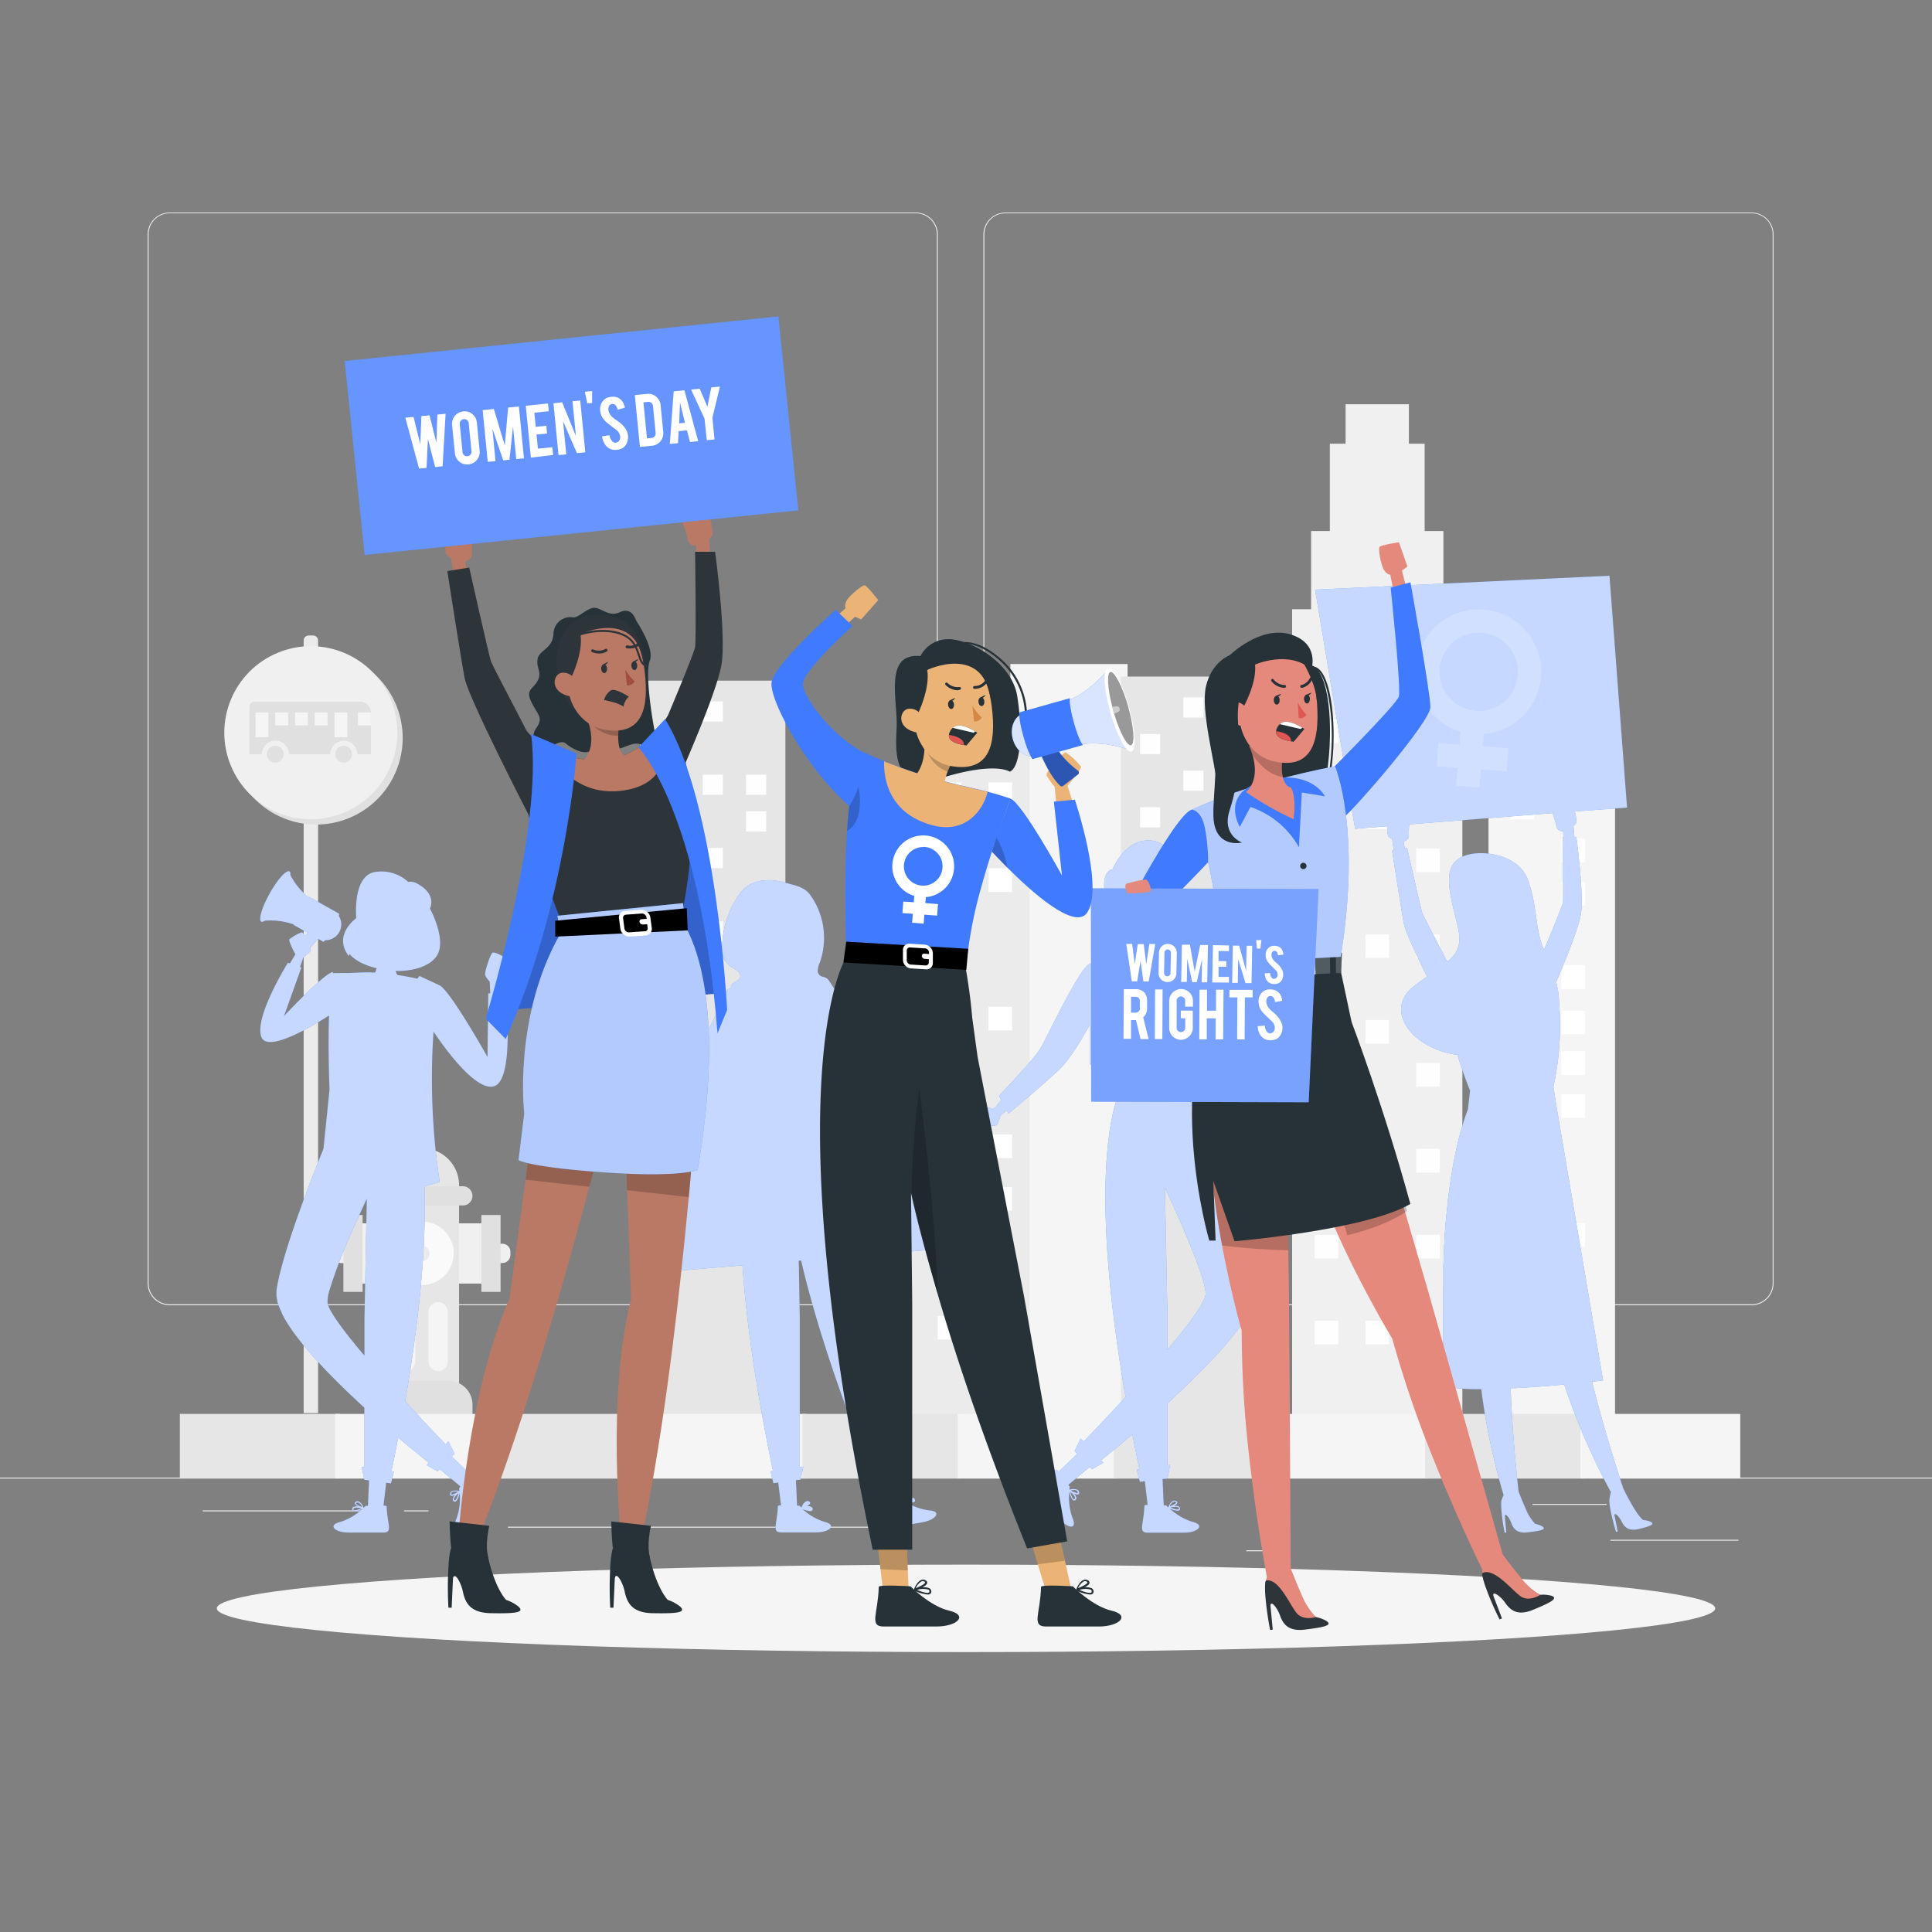 <svg xmlns="http://www.w3.org/2000/svg" viewBox="0 0 500 500"><rect x="0" y="0" width="500" height="500" fill="#808080" stroke="none"/><g id="freepik--background-complete--inject-11"><rect y="382.4" width="500" height="0.25" style="fill:#ebebeb"></rect><rect x="416.78" y="398.49" width="33.12" height="0.25" style="fill:#ebebeb"></rect><rect x="322.53" y="401.21" width="8.69" height="0.25" style="fill:#ebebeb"></rect><rect x="396.59" y="389.21" width="19.19" height="0.25" style="fill:#ebebeb"></rect><rect x="52.46" y="390.89" width="43.19" height="0.25" style="fill:#ebebeb"></rect><rect x="104.56" y="390.89" width="6.33" height="0.25" style="fill:#ebebeb"></rect><rect x="131.47" y="395.11" width="93.68" height="0.25" style="fill:#ebebeb"></rect><path d="M237,337.8H43.91a5.71,5.71,0,0,1-5.7-5.71V60.66A5.71,5.71,0,0,1,43.91,55H237a5.71,5.71,0,0,1,5.71,5.71V332.09A5.71,5.71,0,0,1,237,337.8ZM43.91,55.2a5.46,5.46,0,0,0-5.45,5.46V332.09a5.46,5.46,0,0,0,5.45,5.46H237a5.47,5.47,0,0,0,5.46-5.46V60.66A5.47,5.47,0,0,0,237,55.2Z" style="fill:#ebebeb"></path><path d="M453.31,337.8H260.21a5.72,5.72,0,0,1-5.71-5.71V60.66A5.72,5.72,0,0,1,260.21,55h193.1A5.71,5.71,0,0,1,459,60.66V332.09A5.71,5.71,0,0,1,453.31,337.8ZM260.21,55.2a5.47,5.47,0,0,0-5.46,5.46V332.09a5.47,5.47,0,0,0,5.46,5.46h193.1a5.47,5.47,0,0,0,5.46-5.46V60.66a5.47,5.47,0,0,0-5.46-5.46Z" style="fill:#ebebeb"></path><path d="M79.91,164.46H81a1.32,1.32,0,0,1,1.32,1.32V365.71a0,0,0,0,1,0,0H78.59a0,0,0,0,1,0,0V165.78A1.32,1.32,0,0,1,79.91,164.46Z" style="fill:#ebebeb"></path><circle cx="81.82" cy="191" r="22.39" transform="translate(-66.86 45.85) rotate(-22.5)" style="fill:#e0e0e0"></circle><circle cx="80.44" cy="189.62" r="22.39" transform="translate(-66.44 45.22) rotate(-22.5)" style="fill:#f0f0f0"></circle><path d="M91.12,195.19A2.18,2.18,0,1,1,89,193,2.17,2.17,0,0,1,91.12,195.19Z" style="fill:#e0e0e0"></path><path d="M73.42,195.19A2.18,2.18,0,1,1,71.24,193,2.18,2.18,0,0,1,73.42,195.19Z" style="fill:#e0e0e0"></path><path d="M93.09,181.59H65.94a1.4,1.4,0,0,0-1.4,1.39v12.21h3.22a3.48,3.48,0,0,1,7,0H85.47a3.48,3.48,0,0,1,7,0H96V184.47A2.89,2.89,0,0,0,93.09,181.59Z" style="fill:#e0e0e0"></path><rect x="66.14" y="184.4" width="3.32" height="6.39" style="fill:#f5f5f5"></rect><rect x="71.24" y="184.4" width="3.32" height="3.32" style="fill:#f5f5f5"></rect><rect x="76.35" y="184.4" width="3.32" height="3.32" style="fill:#f5f5f5"></rect><rect x="81.45" y="184.4" width="3.32" height="3.32" style="fill:#f5f5f5"></rect><rect x="92.65" y="184.4" width="3.32" height="3.32" style="fill:#f5f5f5"></rect><rect x="86.56" y="184.4" width="3.32" height="6.39" style="fill:#f5f5f5"></rect><rect x="261.48" y="171.85" width="30.34" height="195.19" style="fill:#f5f5f5"></rect><rect x="290.07" y="175.1" width="37.57" height="191.95" style="fill:#e6e6e6"></rect><rect x="306.25" y="180.48" width="5.21" height="5.21" style="fill:#fefefe"></rect><rect x="295.04" y="189.96" width="5.21" height="5.21" style="fill:#fefefe"></rect><rect x="306.25" y="199.44" width="5.21" height="5.21" style="fill:#fefefe"></rect><rect x="317.46" y="199.44" width="5.21" height="5.21" style="fill:#fefefe"></rect><rect x="295.04" y="208.92" width="5.21" height="5.21" style="fill:#fefefe"></rect><rect x="317.46" y="208.92" width="5.21" height="5.21" style="fill:#fefefe"></rect><rect x="306.25" y="218.4" width="5.21" height="5.21" style="fill:#fefefe"></rect><rect x="306.25" y="237.36" width="5.21" height="5.21" style="fill:#fefefe"></rect><rect x="317.46" y="237.36" width="5.21" height="5.21" style="fill:#fefefe"></rect><rect x="295.04" y="246.84" width="5.21" height="5.21" style="fill:#fefefe"></rect><rect x="317.46" y="246.84" width="5.21" height="5.21" style="fill:#fefefe"></rect><rect x="306.25" y="278.4" width="5.21" height="5.21" style="fill:#fefefe"></rect><rect x="306.25" y="297.36" width="5.21" height="5.21" style="fill:#fefefe"></rect><rect x="317.46" y="297.36" width="5.21" height="5.21" style="fill:#fefefe"></rect><rect x="295.04" y="306.84" width="5.21" height="5.21" style="fill:#fefefe"></rect><rect x="317.46" y="306.84" width="5.21" height="5.21" style="fill:#fefefe"></rect><rect x="165.69" y="176.15" width="37.57" height="190.9" style="fill:#e6e6e6"></rect><rect x="181.87" y="181.53" width="5.21" height="5.21" style="fill:#fefefe"></rect><rect x="170.66" y="191.01" width="5.21" height="5.21" style="fill:#fefefe"></rect><rect x="181.87" y="200.49" width="5.21" height="5.21" style="fill:#fefefe"></rect><rect x="193.08" y="200.49" width="5.21" height="5.21" style="fill:#fefefe"></rect><rect x="170.66" y="209.97" width="5.21" height="5.21" style="fill:#fefefe"></rect><rect x="193.08" y="209.97" width="5.21" height="5.21" style="fill:#fefefe"></rect><rect x="181.87" y="219.45" width="5.21" height="5.21" style="fill:#fefefe"></rect><rect x="181.87" y="238.42" width="5.21" height="5.21" style="fill:#fefefe"></rect><rect x="193.08" y="238.42" width="5.21" height="5.21" style="fill:#fefefe"></rect><rect x="170.66" y="247.9" width="5.21" height="5.21" style="fill:#fefefe"></rect><rect x="193.08" y="247.9" width="5.21" height="5.21" style="fill:#fefefe"></rect><rect x="181.87" y="270.49" width="5.21" height="5.21" style="fill:#fefefe"></rect><rect x="193.08" y="270.49" width="5.21" height="5.21" style="fill:#fefefe"></rect><rect x="170.66" y="279.97" width="5.21" height="5.21" style="fill:#fefefe"></rect><rect x="193.08" y="279.97" width="5.21" height="5.21" style="fill:#fefefe"></rect><rect x="181.87" y="289.45" width="5.21" height="5.21" style="fill:#fefefe"></rect><rect x="181.87" y="308.42" width="5.21" height="5.21" style="fill:#fefefe"></rect><rect x="193.08" y="308.42" width="5.21" height="5.21" style="fill:#fefefe"></rect><rect x="170.66" y="317.9" width="5.21" height="5.21" style="fill:#fefefe"></rect><rect x="193.08" y="317.9" width="5.21" height="5.21" style="fill:#fefefe"></rect><polygon points="266.45 367.05 225.02 367.05 225.02 203.03 266.45 187.35 266.45 367.05" style="fill:#ebebeb"></polygon><rect x="242.68" y="202.49" width="6.11" height="6.11" style="fill:#fff"></rect><rect x="255.83" y="202.49" width="6.11" height="6.11" style="fill:#fff"></rect><rect x="229.54" y="213.61" width="6.11" height="6.11" style="fill:#fff"></rect><rect x="242.68" y="224.73" width="6.11" height="6.11" style="fill:#fff"></rect><rect x="255.83" y="224.73" width="6.11" height="6.11" style="fill:#fff"></rect><rect x="229.54" y="235.84" width="6.11" height="6.11" style="fill:#fff"></rect><rect x="242.68" y="249.45" width="6.11" height="6.11" transform="translate(491.47 505.01) rotate(180)" style="fill:#fff"></rect><rect x="229.54" y="249.45" width="6.11" height="6.11" transform="translate(465.18 505.01) rotate(180)" style="fill:#fff"></rect><rect x="255.83" y="260.57" width="6.11" height="6.11" transform="translate(517.77 527.24) rotate(180)" style="fill:#fff"></rect><rect x="242.68" y="340.57" width="6.11" height="6.11" transform="translate(491.47 687.24) rotate(180)" style="fill:#fff"></rect><rect x="229.54" y="340.57" width="6.11" height="6.11" transform="translate(465.18 687.24) rotate(180)" style="fill:#fff"></rect><rect x="255.83" y="329.45" width="6.11" height="6.11" transform="translate(517.77 665.01) rotate(180)" style="fill:#fff"></rect><rect x="242.68" y="318.33" width="6.11" height="6.11" transform="translate(491.47 642.77) rotate(180)" style="fill:#fff"></rect><rect x="229.54" y="318.33" width="6.11" height="6.11" transform="translate(465.18 642.77) rotate(180)" style="fill:#fff"></rect><rect x="255.83" y="307.21" width="6.11" height="6.11" transform="translate(517.77 620.53) rotate(180)" style="fill:#fff"></rect><rect x="242.68" y="293.61" width="6.11" height="6.11" style="fill:#fff"></rect><rect x="255.83" y="293.61" width="6.11" height="6.11" style="fill:#fff"></rect><rect x="229.54" y="282.49" width="6.11" height="6.11" style="fill:#fff"></rect><polygon points="373.55 157.67 373.55 137.43 368.7 137.43 368.7 114.83 364.62 114.83 364.62 104.62 348.24 104.62 348.24 114.83 344.16 114.83 344.16 137.43 339.31 137.43 339.31 157.67 334.4 157.67 334.4 367.05 378.46 367.05 378.46 157.67 373.55 157.67" style="fill:#f0f0f0"></polygon><rect x="353.38" y="163.98" width="6.11" height="6.11" style="fill:#fefefe"></rect><rect x="366.52" y="163.98" width="6.11" height="6.11" style="fill:#fefefe"></rect><rect x="340.23" y="186.22" width="6.11" height="6.11" style="fill:#fefefe"></rect><rect x="366.52" y="186.22" width="6.11" height="6.11" style="fill:#fefefe"></rect><rect x="353.38" y="197.34" width="6.11" height="6.11" style="fill:#fefefe"></rect><rect x="340.23" y="208.45" width="6.11" height="6.11" style="fill:#fefefe"></rect><rect x="353.38" y="208.45" width="6.11" height="6.11" style="fill:#fefefe"></rect><rect x="366.52" y="219.57" width="6.11" height="6.11" style="fill:#fefefe"></rect><rect x="340.23" y="230.69" width="6.11" height="6.11" style="fill:#fefefe"></rect><rect x="353.38" y="241.81" width="6.11" height="6.11" style="fill:#fefefe"></rect><rect x="366.52" y="241.81" width="6.11" height="6.11" style="fill:#fefefe"></rect><rect x="353.38" y="341.81" width="6.11" height="6.11" transform="translate(712.86 689.73) rotate(180)" style="fill:#fefefe"></rect><rect x="340.23" y="341.81" width="6.11" height="6.11" transform="translate(686.57 689.73) rotate(180)" style="fill:#fefefe"></rect><rect x="366.52" y="319.57" width="6.11" height="6.11" transform="translate(739.15 645.25) rotate(180)" style="fill:#fefefe"></rect><rect x="340.23" y="319.57" width="6.11" height="6.11" transform="translate(686.57 645.25) rotate(180)" style="fill:#fefefe"></rect><rect x="353.38" y="308.45" width="6.11" height="6.11" transform="translate(712.86 623.02) rotate(180)" style="fill:#fefefe"></rect><rect x="366.52" y="297.34" width="6.11" height="6.11" transform="translate(739.15 600.78) rotate(180)" style="fill:#fefefe"></rect><rect x="353.38" y="297.34" width="6.11" height="6.11" transform="translate(712.86 600.78) rotate(180)" style="fill:#fefefe"></rect><rect x="340.23" y="286.22" width="6.11" height="6.11" transform="translate(686.57 578.54) rotate(180)" style="fill:#fefefe"></rect><rect x="366.52" y="275.1" width="6.11" height="6.11" transform="translate(739.15 556.31) rotate(180)" style="fill:#fefefe"></rect><rect x="353.38" y="263.98" width="6.11" height="6.11" transform="translate(712.86 534.07) rotate(180)" style="fill:#fefefe"></rect><rect x="340.23" y="263.98" width="6.11" height="6.11" transform="translate(686.57 534.07) rotate(180)" style="fill:#fefefe"></rect><polygon points="417.97 367.05 385.22 367.05 385.22 167.05 417.97 182.64 417.97 367.05" style="fill:#f5f5f5"></polygon><rect x="390.93" y="183.71" width="6.11" height="6.11" style="fill:#fff"></rect><rect x="404.07" y="194.83" width="6.11" height="6.11" style="fill:#fff"></rect><rect x="390.93" y="205.95" width="6.11" height="6.11" style="fill:#fff"></rect><rect x="404.07" y="217.07" width="6.11" height="6.11" style="fill:#fff"></rect><rect x="404.07" y="228.19" width="6.11" height="6.11" style="fill:#fff"></rect><rect x="390.93" y="239.3" width="6.11" height="6.11" style="fill:#fff"></rect><rect x="404.07" y="261.54" width="6.11" height="6.11" style="fill:#fff"></rect><rect x="390.93" y="238.71" width="6.11" height="6.11" style="fill:#fff"></rect><rect x="404.07" y="249.83" width="6.11" height="6.11" style="fill:#fff"></rect><rect x="390.93" y="260.95" width="6.11" height="6.11" style="fill:#fff"></rect><rect x="404.07" y="272.07" width="6.11" height="6.11" style="fill:#fff"></rect><rect x="404.07" y="283.19" width="6.11" height="6.11" style="fill:#fff"></rect><rect x="390.93" y="294.3" width="6.11" height="6.11" style="fill:#fff"></rect><rect x="404.07" y="316.54" width="6.11" height="6.11" style="fill:#fff"></rect><rect x="91.36" y="316.6" width="35.71" height="15.59" style="fill:#f0f0f0"></rect><path d="M88.46,321.9h2.9a0,0,0,0,1,0,0v5a0,0,0,0,1,0,0h-2.9a2.08,2.08,0,0,1-2.08-2.08V324A2.08,2.08,0,0,1,88.46,321.9Z" style="fill:#f0f0f0"></path><path d="M129.15,321.9H132a0,0,0,0,1,0,0v5a0,0,0,0,1,0,0h-2.9a2.08,2.08,0,0,1-2.08-2.08V324a2.08,2.08,0,0,1,2.08-2.08Z" transform="translate(259.11 648.78) rotate(180)" style="fill:#f0f0f0"></path><rect x="88.87" y="314.44" width="4.97" height="19.9" style="fill:#e0e0e0"></rect><rect x="124.58" y="314.44" width="4.97" height="19.9" style="fill:#e0e0e0"></rect><path d="M118.81,360.59H99.62V306.74a9.59,9.59,0,0,1,9.59-9.59h0a9.59,9.59,0,0,1,9.6,9.59Z" style="fill:#e6e6e6"></path><path d="M102.31,357.38h13.82a6.15,6.15,0,0,1,6.15,6.15v3.68a0,0,0,0,1,0,0H96.16a0,0,0,0,1,0,0v-3.68A6.15,6.15,0,0,1,102.31,357.38Z" style="fill:#e0e0e0"></path><circle cx="109.21" cy="324.36" r="8.21" transform="translate(-231.56 356.13) rotate(-76.72)" style="fill:#fafafa"></circle><path d="M111.17,324.36a2,2,0,1,1-2-1.95A2,2,0,0,1,111.17,324.36Z" style="fill:#ebebeb"></path><path d="M96.16,309.47h0A2.48,2.48,0,0,1,98.64,307h21.15a2.48,2.48,0,0,1,2.48,2.49h0a2.49,2.49,0,0,1-2.48,2.49H98.64A2.49,2.49,0,0,1,96.16,309.47Z" style="fill:#e0e0e0"></path><path d="M105,337h0a2.5,2.5,0,0,1,2.49,2.49v12.85a2.5,2.5,0,0,1-2.49,2.49h0a2.5,2.5,0,0,1-2.49-2.49V339.52A2.5,2.5,0,0,1,105,337Z" style="fill:#f5f5f5"></path><path d="M113.39,337h0a2.5,2.5,0,0,1,2.49,2.49v12.85a2.5,2.5,0,0,1-2.49,2.49h0a2.5,2.5,0,0,1-2.49-2.49V339.52A2.5,2.5,0,0,1,113.39,337Z" style="fill:#f5f5f5"></path><rect x="46.54" y="365.92" width="41.38" height="16.7" style="fill:#e6e6e6"></rect><rect x="86.72" y="365.92" width="41.38" height="16.7" style="fill:#f5f5f5"></rect><rect x="127.11" y="365.92" width="41.38" height="16.7" style="fill:#e6e6e6"></rect><rect x="167.29" y="365.92" width="41.38" height="16.7" style="fill:#f5f5f5"></rect><rect x="207.68" y="365.92" width="41.38" height="16.7" style="fill:#e6e6e6"></rect><rect x="247.86" y="365.92" width="41.38" height="16.7" style="fill:#f5f5f5"></rect><rect x="288.25" y="365.92" width="41.38" height="16.7" style="fill:#e6e6e6"></rect><rect x="328.43" y="365.92" width="41.38" height="16.7" style="fill:#f5f5f5"></rect><rect x="368.82" y="365.92" width="41.38" height="16.7" style="fill:#e6e6e6"></rect><rect x="409" y="365.92" width="41.38" height="16.7" style="fill:#f5f5f5"></rect></g><g id="freepik--Shadow--inject-11"><ellipse id="freepik--path--inject-11" cx="250" cy="416.24" rx="193.89" ry="11.32" style="fill:#f5f5f5"></ellipse></g><g id="freepik--People--inject-11"><path d="M427.28,393.89a5.56,5.56,0,0,0-2-.5c-1.89-1.32-5.17-8.18-5.17-8.18s-4.49-13.18-8.08-27.64c1.79-.19,2.85-.32,2.85-.32l-12.25-72-.61-4a73.49,73.49,0,0,0,1.46-21.94,22.87,22.87,0,0,0-.74-5.17c1.49-3.46,5.53-13,6.32-17.18,1-5.1-1.1-20.28-1.1-20.28h-.5l-.25-2.9a3.62,3.62,0,0,0,.76-.94,9.88,9.88,0,0,0-.4-2.84l13.51-1-4.55-60-76.19,3.6,10.35,61.89,8.3-.65a8.55,8.55,0,0,0,.28,2.57,3.59,3.59,0,0,0,1,.74l.45,2.93-.45.07s2.4,15.54,3.09,19.12c.35,1.77,3.17,7.81,5.93,13.46-1.06.75-2.19,1.57-3.41,2.53-8,6.32-.23,16.2,11.29,17.75,1.66,5.37,3.29,9.25,3.29,9.25l-.55,4.69h0a.49.49,0,0,0,0,.11c-.11.27-.22.55-.32.83l-.16.45c-.1.27-.19.55-.29.83l-.16.48q-.13.41-.27.84c-.05.16-.1.33-.16.5s-.17.57-.25.86l-.15.52c-.09.29-.17.59-.25.88s-.09.36-.14.53l-.24.93-.12.52c-.09.34-.17.69-.25,1,0,.14-.07.29-.1.43-.11.49-.22,1-.32,1.47-.05.2-.09.41-.13.62l-.18.89-.15.77-.15.76c0,.28-.1.56-.14.84s-.09.48-.13.72l-.15.88c0,.22-.07.45-.11.68l-.15.93-.09.64c-.05.33-.1.65-.14,1l-.09.62c0,.33-.09.67-.14,1s-.05.38-.07.56c-.05.36-.09.72-.14,1.08l-.06.48c0,.38-.09.77-.13,1.16,0,.1,0,.2,0,.3-.22,2-.42,4-.59,6v.07c0,.44-.07.87-.1,1.31l0,.34-.09,1.2,0,.44c0,.39-.06.77-.08,1.16,0,.16,0,.31,0,.47,0,.37,0,.74-.07,1.11l0,.53-.06,1.06,0,.56c0,.35,0,.69-.05,1l0,.59c0,.33,0,.65,0,1l0,.68c0,.29,0,.59,0,.88l0,.95,0,.58c0,1-.06,2.06-.09,3.07l0,1c0,.16,0,.32,0,.47,0,.38,0,.75,0,1.12,0,.1,0,.21,0,.31,0,.39,0,.77,0,1.15v.26c0,1,0,2,0,3,0,.32,0,.63,0,.93v3.05h0c0,7.51.26,12.48.26,12.48a51.89,51.89,0,0,0,9.64.68,171.25,171.25,0,0,0,5.79,27.45,5.14,5.14,0,0,0-.49,1.13,1.12,1.12,0,0,0-.12.35,15.22,15.22,0,0,0,0,1.91,51.79,51.79,0,0,0,.86,6.3l.45-.07-.38-4c-.12-1.35,1.13.08,1.63,1.49s1.34,2.85,4.29,2.5c3.45-.42,4.85-.75,3.86-1.47a5.52,5.52,0,0,0-1.9-.71,12.14,12.14,0,0,1-2.48-3.9c-.81-1.82-1.48-3.53-1.85-4.5-.35-3-1.57-14.34-2.06-26.69,4.8-.21,9.71-.58,13.87-1a169.94,169.94,0,0,0,12.08,27.86,12.88,12.88,0,0,0-.41,2.21,14.77,14.77,0,0,0,.21,1.89,51.16,51.16,0,0,0,1.53,6.18l.44-.12-.8-3.91c-.27-1.33,1.12-.05,1.77,1.29s1.65,2.7,4.54,2C427,395,428.34,394.5,427.28,393.89ZM374.36,248.52c-1.93-3.9-6-11.38-6.35-12.49s-3.83-16.56-3.83-16.56l-.63.1-.32-1.87a1.51,1.51,0,0,0,1.38-1.65,18.71,18.71,0,0,1,.11-2.71l37.07-2.9a29.59,29.59,0,0,1,1,3.35,1.52,1.52,0,0,0,1.74,1.28l.12,1.59h-.22s.24,15.7,0,17-4.84,12.13-4.84,12.13c-2.41-5.21-1.67-11.85-4.35-18.52s-13.7-7.89-17.79-5-2.28,8.93-.23,17.32c1.16,4.76.09,7-2.6,9.26C374.45,248.64,374.36,248.52,374.36,248.52Z" style="fill:#407BFF"></path><g style="opacity:0.7;isolation:isolate"><path d="M427.28,393.89a5.56,5.56,0,0,0-2-.5c-1.89-1.32-5.17-8.18-5.17-8.18s-4.49-13.18-8.08-27.64c1.79-.19,2.85-.32,2.85-.32l-12.25-72-.61-4a73.49,73.49,0,0,0,1.46-21.94,22.87,22.87,0,0,0-.74-5.17c1.49-3.46,5.53-13,6.32-17.18,1-5.1-1.1-20.28-1.1-20.28h-.5l-.25-2.9a3.62,3.62,0,0,0,.76-.94,9.88,9.88,0,0,0-.4-2.84l13.51-1-4.55-60-76.19,3.6,10.35,61.89,8.3-.65a8.55,8.55,0,0,0,.28,2.57,3.59,3.59,0,0,0,1,.74l.45,2.93-.45.07s2.4,15.54,3.09,19.12c.35,1.77,3.17,7.81,5.93,13.46-1.06.75-2.19,1.57-3.41,2.53-8,6.32-.23,16.2,11.29,17.75,1.66,5.37,3.29,9.25,3.29,9.25l-.55,4.69h0a.49.49,0,0,0,0,.11c-.11.27-.22.55-.32.83l-.16.45c-.1.27-.19.55-.29.83l-.16.48q-.13.41-.27.84c-.05.16-.1.33-.16.5s-.17.57-.25.86l-.15.52c-.09.29-.17.59-.25.88s-.09.36-.14.53l-.24.93-.12.52c-.09.34-.17.69-.25,1,0,.14-.07.29-.1.43-.11.49-.22,1-.32,1.47-.05.2-.09.41-.13.62l-.18.89-.15.77-.15.76c0,.28-.1.56-.14.84s-.09.48-.13.72l-.15.88c0,.22-.07.45-.11.68l-.15.93-.09.64c-.05.33-.1.65-.14,1l-.09.62c0,.33-.09.67-.14,1s-.05.38-.07.56c-.05.36-.09.72-.14,1.08l-.06.48c0,.38-.09.77-.13,1.16,0,.1,0,.2,0,.3-.22,2-.42,4-.59,6v.07c0,.44-.07.87-.1,1.31l0,.34-.09,1.2,0,.44c0,.39-.06.77-.08,1.16,0,.16,0,.31,0,.47,0,.37,0,.74-.07,1.11l0,.53-.06,1.06,0,.56c0,.35,0,.69-.05,1l0,.59c0,.33,0,.65,0,1l0,.68c0,.29,0,.59,0,.88l0,.95,0,.58c0,1-.06,2.06-.09,3.07l0,1c0,.16,0,.32,0,.47,0,.38,0,.75,0,1.12,0,.1,0,.21,0,.31,0,.39,0,.77,0,1.15v.26c0,1,0,2,0,3,0,.32,0,.63,0,.93v3.05h0c0,7.51.26,12.48.26,12.48a51.89,51.89,0,0,0,9.64.68,171.25,171.25,0,0,0,5.79,27.45,5.14,5.14,0,0,0-.49,1.13,1.12,1.12,0,0,0-.12.35,15.22,15.22,0,0,0,0,1.91,51.79,51.79,0,0,0,.86,6.3l.45-.07-.38-4c-.12-1.35,1.13.08,1.63,1.49s1.34,2.85,4.29,2.5c3.45-.42,4.85-.75,3.86-1.47a5.52,5.52,0,0,0-1.9-.71,12.14,12.14,0,0,1-2.48-3.9c-.81-1.82-1.48-3.53-1.85-4.5-.35-3-1.57-14.34-2.06-26.69,4.8-.21,9.71-.58,13.87-1a169.94,169.94,0,0,0,12.08,27.86,12.88,12.88,0,0,0-.41,2.21,14.77,14.77,0,0,0,.21,1.89,51.16,51.16,0,0,0,1.53,6.18l.44-.12-.8-3.91c-.27-1.33,1.12-.05,1.77,1.29s1.65,2.7,4.54,2C427,395,428.34,394.5,427.28,393.89ZM374.36,248.52c-1.93-3.9-6-11.38-6.35-12.49s-3.83-16.56-3.83-16.56l-.63.1-.32-1.87a1.51,1.51,0,0,0,1.38-1.65,18.71,18.71,0,0,1,.11-2.71l37.07-2.9a29.59,29.59,0,0,1,1,3.35,1.52,1.52,0,0,0,1.74,1.28l.12,1.59h-.22s.24,15.7,0,17-4.84,12.13-4.84,12.13c-2.41-5.21-1.67-11.85-4.35-18.52s-13.7-7.89-17.79-5-2.28,8.93-.23,17.32c1.16,4.76.09,7-2.6,9.26C374.45,248.64,374.36,248.52,374.36,248.52Z" style="fill:#fff"></path></g><g style="opacity:0.2;isolation:isolate"><path d="M398.87,173.87A16.18,16.18,0,1,0,378,189.36l-.28,3.34-5.46-.4-.44,6,5.4.4-.38,4.64,6,.5.39-4.7,6.68.48.44-6-6.62-.48.27-3.16A16.19,16.19,0,0,0,398.87,173.87Zm-26.3,0A10.13,10.13,0,1,1,382.69,184,10.13,10.13,0,0,1,372.57,173.87Z" style="fill:#fff"></path></g><path d="M161.2,276.26a7,7,0,0,1,3.25.29,2.74,2.74,0,0,1,.39,1.21c2.12.55,8.11,1.83,11.3-.22a5.61,5.61,0,0,0,1.09-1c3-3.27,5-7.77,6.94-11.71,1-2,1.9-3.94,2.8-5.93.42-.92.94-3.18,2.17-3.14a1.73,1.73,0,0,1,1-1.58c.59-.35,1.28-.7,1.43-1.37.2-.89-.72-1.6-1.51-2.08a6.38,6.38,0,0,1-2.73-2.61,5.88,5.88,0,0,1-.4-2.32,23.9,23.9,0,0,1,3.68-13.31,11.32,11.32,0,0,1,2.27-2.74c2.77-2.32,6.85-2.34,10.31-1.33,2.64.78,5,1,6.65,3.4a19.1,19.1,0,0,1,2.29,17.38,5.4,5.4,0,0,0-.5,1.92,1.6,1.6,0,0,0,1,1.57c1.07.31,1.45.36,2.06,1.31,2.09,3.24,13.16,20.18,18.68,22.29,5,1.9,11.47-.48,13.67-1.41.06-.42.12-.79.19-1.08.16-.68,2.59-.45,3.26-.27s.53,7.36-.23,8.44a7.1,7.1,0,0,1-2.75-.37c-2.92,1.72-7.85,4.05-11.78,3-8.09-2.19-14.28-9.17-17.65-13.86,1.7,12.62,2.74,27.08,2.74,27.08l-3.87.93.35,2.57,7.53,38.85L231.54,378l.9-.3-.1,3.44-1.18.37.35,1.55L232.6,388l.58-.07.63.41a3.11,3.11,0,0,1,.91-1.81.83.83,0,0,1,.69-.1c.27.07.41.2.44.39s-.3.64-.7.95a2.24,2.24,0,0,1,1.23-.09.58.58,0,0,1,.35.32.51.51,0,0,1,0,.59,1.12,1.12,0,0,1-.85.25,7.48,7.48,0,0,1-1.62-.24,15.1,15.1,0,0,0,6.19,2.29c3.34.19,1.89,2.43-1.7,3.07l-8.86,1.56c-2.55.45-1.34-2-2-6.55,0-.1.3-.22.77-.33,0,0-1.46-4.86-1.48-4.86l-.26-.87-1.2.38-1.28-2.89.61-.2c-6.35-15.93-10.91-29.27-14.14-40.38-1.78-6.12-3.17-11.57-4.23-16.4l.3,17.83v38.43l.94-.14-.71,3.37-1.22.16.07,1.58.22,5,.59,0,.54.52c0-.11.49-1.32,1.21-1.63a.88.88,0,0,1,.71,0c.25.12.37.28.36.46s-.41.58-.85.81A2.23,2.23,0,0,1,210,390a.54.54,0,0,1,.29.37.51.51,0,0,1-.13.58.76.76,0,0,1-.48.13,5.94,5.94,0,0,1-2-.56,15,15,0,0,0,5.7,3.34c3.26.76,1.44,2.72-2.2,2.72h-9c-2.59,0-1-2.2-.87-6.8,0-.11.33-.17.81-.2,0,0-.59-5-.61-5l-.1-.9-1.25.17-.76-3.07.64-.1c-9-43.3-9.18-67.54-7.67-80.37l-6.19-1,1.19-25.48c-3.12,4.65-7.44,10.56-9.69,11.22-2.76.82-9.41-.39-12.75-1.1,0,.05,0,.1,0,.14-.1.69-2.54.67-3.23.55S160.54,277.4,161.2,276.26Z" style="fill:#407BFF"></path><polygon points="248.93 266.17 247.29 322.91 167.69 329.5 161.42 268.42 248.93 266.17" style="fill:#407BFF"></polygon><g style="opacity:0.7;isolation:isolate"><path d="M161.2,276.26a7,7,0,0,1,3.25.29,2.74,2.74,0,0,1,.39,1.21c2.12.55,8.11,1.83,11.3-.22a5.61,5.61,0,0,0,1.09-1c3-3.27,5-7.77,6.94-11.71,1-2,1.9-3.94,2.8-5.93.42-.92.94-3.18,2.17-3.14a1.73,1.73,0,0,1,1-1.58c.59-.35,1.28-.7,1.43-1.37.2-.89-.72-1.6-1.51-2.08a6.38,6.38,0,0,1-2.73-2.61,5.88,5.88,0,0,1-.4-2.32,23.9,23.9,0,0,1,3.68-13.31,11.32,11.32,0,0,1,2.27-2.74c2.77-2.32,6.85-2.34,10.31-1.33,2.64.78,5,1,6.65,3.4a19.1,19.1,0,0,1,2.29,17.38,5.4,5.4,0,0,0-.5,1.92,1.6,1.6,0,0,0,1,1.57c1.07.31,1.45.36,2.06,1.31,2.09,3.24,13.16,20.18,18.68,22.29,5,1.9,11.47-.48,13.67-1.41.06-.42.12-.79.19-1.08.16-.68,2.59-.45,3.26-.27s.53,7.36-.23,8.44a7.1,7.1,0,0,1-2.75-.37c-2.92,1.72-7.85,4.05-11.78,3-8.09-2.19-14.28-9.17-17.65-13.86,1.7,12.62,2.74,27.08,2.74,27.08l-3.87.93.35,2.57,7.53,38.85L231.54,378l.9-.3-.1,3.44-1.18.37.35,1.55L232.6,388l.58-.07.63.41a3.11,3.11,0,0,1,.91-1.81.83.83,0,0,1,.69-.1c.27.07.41.2.44.39s-.3.64-.7.95a2.24,2.24,0,0,1,1.23-.09.58.58,0,0,1,.35.32.51.51,0,0,1,0,.59,1.12,1.12,0,0,1-.85.25,7.48,7.48,0,0,1-1.62-.24,15.1,15.1,0,0,0,6.19,2.29c3.34.19,1.89,2.43-1.7,3.07l-8.86,1.56c-2.55.45-1.34-2-2-6.55,0-.1.3-.22.77-.33,0,0-1.46-4.86-1.48-4.86l-.26-.87-1.2.38-1.28-2.89.61-.2c-6.35-15.93-10.91-29.27-14.14-40.38-1.78-6.12-3.17-11.57-4.23-16.4l.3,17.83v38.43l.94-.14-.71,3.37-1.22.16.07,1.58.22,5,.59,0,.54.52c0-.11.49-1.32,1.21-1.63a.88.88,0,0,1,.71,0c.25.12.37.28.36.46s-.41.58-.85.81A2.23,2.23,0,0,1,210,390a.54.54,0,0,1,.29.37.51.51,0,0,1-.13.58.76.76,0,0,1-.48.13,5.94,5.94,0,0,1-2-.56,15,15,0,0,0,5.7,3.34c3.26.76,1.44,2.72-2.2,2.72h-9c-2.59,0-1-2.2-.87-6.8,0-.11.33-.17.81-.2,0,0-.59-5-.61-5l-.1-.9-1.25.17-.76-3.07.64-.1c-9-43.3-9.18-67.54-7.67-80.37l-6.19-1,1.19-25.48c-3.12,4.65-7.44,10.56-9.69,11.22-2.76.82-9.41-.39-12.75-1.1,0,.05,0,.1,0,.14-.1.69-2.54.67-3.23.55S160.54,277.4,161.2,276.26Z" style="fill:#fff"></path><polygon points="248.93 266.17 247.29 322.91 167.69 329.5 161.42 268.42 248.93 266.17" style="fill:#fff"></polygon></g><path d="M129.8,256.63l-.27-2.73c.31-.29,2.09-4,2-5s-3.38-2.58-4-2.37-2,4.73-2,5.52,1.22,2,1.22,2l.12,3-.51.06-.19,16.44s-9.75-17.39-12.47-18.58l-5.16-2.4s-.2.26-.52.72c-1.16-.26-2.32-.5-3.49-.7-.56-.1-1.13-.18-1.69-.27a4.9,4.9,0,0,1-.47-1.05,17.63,17.63,0,0,0,3.37-.19h0s6.61-.66,7.89-5-2.36-10.95-2.36-10.95,2-3.65-3.41-6.52a3.39,3.39,0,0,0-2.22-.38,10.29,10.29,0,0,0-8.59-2.56c-5.88,1-4.86,11.76-4.85,11.92-1.54,1.22-5.61,5.11-1.9,9.88l.15-.6c1.29,1.65,4,3,7,3.69a3.69,3.69,0,0,1-.41,1.15l-1.26-.07c-1.85,0-3.82.08-5.37.18H86.15v-.27c-2.18.22-12.65,11.4-12.65,11.4L78,250.38l-.35-.11.87-2.51a13.35,13.35,0,0,0,1.87-1.63c.1-.13,0-.46-.1-.89a26.66,26.66,0,0,0,2-2.29l1.43.8a3.05,3.05,0,0,0,.42-.42,4.1,4.1,0,0,0,3.54-6.3,2.49,2.49,0,0,0,.11-.56L80,232.1a2.46,2.46,0,0,1,0,.26,18.18,18.18,0,0,1-4.84-5.9c0-.48,0-.82-.27-.94-.8-.45-3.08,2.1-5.09,5.69s-3,6.86-2.18,7.31c.22.12.54,0,.94-.25a18.22,18.22,0,0,1,7.53,1l-.11.1,3.72,2.08c-.27.24-.55.46-.84.68-.33-.52-.6-.88-.7-.88a12.33,12.33,0,0,0-3.25,1.81c-.36.43,1.53,3.92,1.53,3.92l-1.41,2.35-.51-.18s-8.81,14.06-6.88,19.22c1.56,4.16,13.11-2.73,17.51-5.55-.3,9,.13,19.19.13,19.19l-1.57,15.3c-.81,2-1.89,4.7-3.06,7.75-3.55,9.18-8,21.63-9.09,28.78a4.48,4.48,0,0,0,0,.64v0c0,.21,0,.42,0,.64,0,0,0,.09,0,.13s0,.37.07.57l0,.16a5.59,5.59,0,0,0,.12.56,1.05,1.05,0,0,0,0,.19c.05.19.1.38.16.57l.06.2c.07.19.14.39.22.59s0,.13.07.2.17.41.27.62l.08.18q.15.35.33.69A1,1,0,0,0,73,340c.13.26.27.52.42.79l0,.06c.32.58.68,1.19,1.08,1.8s.81,1.24,1.26,1.87l.12.16q.27.39.57.78c0,.08.11.15.17.23l.55.72.21.27.55.7.23.29.56.69.25.3.58.68.27.32q.29.35.6.69l.26.3.65.73.24.27c.26.29.52.58.79.86l.12.14.93,1,.24.26c.24.24.47.49.71.74l.38.4.57.59.46.46.51.52.48.49.5.5.5.49.49.49.52.51.48.46.52.51.49.47.52.49.51.48.5.47.57.54.43.4.84.78.15.14h0l.51.47v15.4l-.7-.1.7,3.36,1.22.16-.07,1.58-.22,5-.59,0s-.2.2-.54.51c0-.11-.49-1.32-1.21-1.62a.86.86,0,0,0-.7,0c-.25.12-.37.27-.36.46s.41.57.85.81a2.24,2.24,0,0,0-1.22.13.56.56,0,0,0-.29.37.52.52,0,0,0,.13.58.76.76,0,0,0,.48.13,5.77,5.77,0,0,0,2-.56A15.08,15.08,0,0,1,88,393.9c-3.24.77-1.43,2.72,2.2,2.72h9c2.58,0,1-2.2.86-6.79,0-.1-.33-.16-.81-.19l.59-5h0l.1-.9,1.24.16.77-3.06-.64-.09q.93-4.47,1.74-8.69l.93.79.39.33.11.1,1,.8,2.31,1.9.15.13.22.18c1.23,1,2.19,1.78,2.81,2.27l-.56.61,2.82,1.61.55-.58,1.61,1.34,3.77,3.14-.34.5s0,.28.08.74a3,3,0,0,0-2,0,.79.79,0,0,0-.41.57.49.49,0,0,0,.15.56c.23.16.7,0,1.15-.18a2.19,2.19,0,0,0-.63,1.05.55.55,0,0,0,.11.45.58.58,0,0,0,.45.26h.09c.58-.14,1-1.52,1.15-2.2a15.17,15.17,0,0,1-.81,6.55c-1.37,3,1.29,2.78,3.49-.1l5.45-7.14c1.57-2.05-1.16-2.1-4.87-4.8-.08-.07-.32.15-.63.5l-3.64-3.51-1-1,.69-.73L116.05,373l-.73.79c-1.45-1.5-4.93-5.13-9-9.58l-1.46-1.58c4.5-26,5.4-43.77,5-55.6l3.95-1.12A176.78,176.78,0,0,1,112.2,267c2.49,3.71,10.69,15.3,15.51,14.17,5.73-1.34,3.06-24.66,3.06-24.66ZM91.48,390.78s-.09-.08,0-.29a.31.31,0,0,1,.15-.19,1.31,1.31,0,0,1,.64-.12,6.59,6.59,0,0,1,1.29.17C92.73,390.69,91.74,391,91.48,390.78Zm.64-1.69c0-.07.12-.14.19-.18a.61.61,0,0,1,.25-.06.59.59,0,0,1,.22,0,2.29,2.29,0,0,1,.93,1.17C92.91,389.76,92.13,389.34,92.12,389.09Zm24.66-2.33c-.07,0,0-.18,0-.26a.59.59,0,0,1,.27-.39,1.39,1.39,0,0,1,.66-.13,4,4,0,0,1,.84.1C117.79,386.54,117,386.9,116.78,386.76Zm1,1.53s-.11,0-.25-.15a.31.31,0,0,1-.06-.24c.06-.44.74-1.1,1.22-1.5C118.42,387.24,118.05,388.21,117.73,388.29ZM87,341.5l-.42-.63-.29-.45-.43-.71-.29-.5c-.06-.12-.13-.24-.18-.35s-.23-.44-.32-.65A1.54,1.54,0,0,0,85,338c-.07-.19-.13-.36-.18-.53a1.33,1.33,0,0,1,0-.19,2.14,2.14,0,0,1-.07-.47.08.08,0,0,1,0,0,12.78,12.78,0,0,1,.58-3.12h0a139.4,139.4,0,0,1,6-15.53c1.32-3,2.59-5.77,3.6-7.93l-.61,31.18v9.41L93,349.27c-2.3-2.77-4.33-5.35-5.81-7.49C87.15,341.68,87.08,341.59,87,341.5Z" style="fill:#407BFF"></path><path d="M129.8,256.63l-.27-2.73c.31-.29,2.09-4,2-5s-3.38-2.58-4-2.37-2,4.73-2,5.52,1.22,2,1.22,2l.12,3-.51.06-.19,16.44s-9.75-17.39-12.47-18.58l-5.16-2.4s-.2.26-.52.72c-1.16-.26-2.32-.5-3.49-.7-.56-.1-1.13-.18-1.69-.27a4.9,4.9,0,0,1-.47-1.05,17.63,17.63,0,0,0,3.37-.19h0s6.61-.66,7.89-5-2.36-10.95-2.36-10.95,2-3.65-3.41-6.52a3.39,3.39,0,0,0-2.22-.38,10.29,10.29,0,0,0-8.59-2.56c-5.88,1-4.86,11.76-4.85,11.92-1.54,1.22-5.61,5.11-1.9,9.88l.15-.6c1.29,1.65,4,3,7,3.69a3.69,3.69,0,0,1-.41,1.15l-1.26-.07c-1.85,0-3.82.08-5.37.18H86.15v-.27c-2.18.22-12.65,11.4-12.65,11.4L78,250.38l-.35-.11.87-2.51a13.35,13.35,0,0,0,1.87-1.63c.1-.13,0-.46-.1-.89a26.66,26.66,0,0,0,2-2.29l1.43.8a3.05,3.05,0,0,0,.42-.42,4.1,4.1,0,0,0,3.54-6.3,2.49,2.49,0,0,0,.11-.56L80,232.1a2.46,2.46,0,0,1,0,.26,18.18,18.18,0,0,1-4.84-5.9c0-.48,0-.82-.27-.94-.8-.45-3.08,2.1-5.09,5.69s-3,6.86-2.18,7.31c.22.12.54,0,.94-.25a18.22,18.22,0,0,1,7.53,1l-.11.1,3.72,2.08c-.27.24-.55.46-.84.68-.33-.52-.6-.88-.7-.88a12.33,12.33,0,0,0-3.25,1.81c-.36.43,1.53,3.92,1.53,3.92l-1.41,2.35-.51-.18s-8.81,14.06-6.88,19.22c1.56,4.16,13.11-2.73,17.51-5.55-.3,9,.13,19.19.13,19.19l-1.57,15.3c-.81,2-1.89,4.7-3.06,7.75-3.55,9.18-8,21.63-9.09,28.78a4.48,4.48,0,0,0,0,.64v0c0,.21,0,.42,0,.64,0,0,0,.09,0,.13s0,.37.07.57l0,.16a5.59,5.59,0,0,0,.12.56,1.05,1.05,0,0,0,0,.19c.05.19.1.38.16.57l.06.2c.07.19.14.39.22.59s0,.13.07.2.17.41.27.62l.08.18q.15.35.33.69A1,1,0,0,0,73,340c.13.26.27.52.42.79l0,.06c.32.58.68,1.19,1.08,1.8s.81,1.24,1.26,1.87l.12.16q.27.39.57.78c0,.08.11.15.17.23l.55.72.21.27.55.7.23.29.56.69.25.3.58.68.27.32q.29.35.6.69l.26.3.65.73.24.27c.26.29.52.58.79.86l.12.14.93,1,.24.26c.24.24.47.49.71.74l.38.4.57.59.46.46.51.52.48.49.5.5.5.49.49.49.52.51.48.46.52.51.49.47.52.49.51.48.5.47.57.54.43.4.84.78.15.14h0l.51.47v15.4l-.7-.1.7,3.36,1.22.16-.07,1.58-.22,5-.59,0s-.2.2-.54.51c0-.11-.49-1.32-1.21-1.62a.86.86,0,0,0-.7,0c-.25.12-.37.27-.36.46s.41.57.85.81a2.24,2.24,0,0,0-1.22.13.56.56,0,0,0-.29.37.52.52,0,0,0,.13.58.76.76,0,0,0,.48.13,5.77,5.77,0,0,0,2-.56A15.08,15.08,0,0,1,88,393.9c-3.24.77-1.43,2.72,2.2,2.72h9c2.58,0,1-2.2.86-6.79,0-.1-.33-.16-.81-.19l.59-5h0l.1-.9,1.24.16.77-3.06-.64-.09q.93-4.47,1.74-8.69l.93.79.39.33.11.1,1,.8,2.31,1.9.15.13.22.18c1.23,1,2.19,1.78,2.81,2.27l-.56.61,2.82,1.61.55-.58,1.61,1.34,3.77,3.14-.34.5s0,.28.08.74a3,3,0,0,0-2,0,.79.79,0,0,0-.41.57.49.49,0,0,0,.15.56c.23.16.7,0,1.15-.18a2.19,2.19,0,0,0-.63,1.05.55.55,0,0,0,.11.45.58.58,0,0,0,.45.26h.09c.58-.14,1-1.52,1.15-2.2a15.17,15.17,0,0,1-.81,6.55c-1.37,3,1.29,2.78,3.49-.1l5.45-7.14c1.57-2.05-1.16-2.1-4.87-4.8-.08-.07-.32.15-.63.5l-3.64-3.51-1-1,.69-.73L116.05,373l-.73.79c-1.45-1.5-4.93-5.13-9-9.58l-1.46-1.58c4.5-26,5.4-43.77,5-55.6l3.95-1.12A176.78,176.78,0,0,1,112.2,267c2.49,3.71,10.69,15.3,15.51,14.17,5.73-1.34,3.06-24.66,3.06-24.66ZM91.48,390.78s-.09-.08,0-.29a.31.31,0,0,1,.15-.19,1.31,1.31,0,0,1,.64-.12,6.59,6.59,0,0,1,1.29.17C92.73,390.69,91.74,391,91.48,390.78Zm.64-1.69c0-.07.12-.14.19-.18a.61.61,0,0,1,.25-.06.59.59,0,0,1,.22,0,2.29,2.29,0,0,1,.93,1.17C92.91,389.76,92.13,389.34,92.12,389.09Zm24.66-2.33c-.07,0,0-.18,0-.26a.59.59,0,0,1,.27-.39,1.39,1.39,0,0,1,.66-.13,4,4,0,0,1,.84.1C117.79,386.54,117,386.9,116.78,386.76Zm1,1.53s-.11,0-.25-.15a.31.31,0,0,1-.06-.24c.06-.44.74-1.1,1.22-1.5C118.42,387.24,118.05,388.21,117.73,388.29ZM87,341.5l-.42-.63-.29-.45-.43-.71-.29-.5c-.06-.12-.13-.24-.18-.35s-.23-.44-.32-.65A1.54,1.54,0,0,0,85,338c-.07-.19-.13-.36-.18-.53a1.33,1.33,0,0,1,0-.19,2.14,2.14,0,0,1-.07-.47.08.08,0,0,1,0,0,12.78,12.78,0,0,1,.58-3.12h0a139.4,139.4,0,0,1,6-15.53c1.32-3,2.59-5.77,3.6-7.93l-.61,31.18v9.41L93,349.27c-2.3-2.77-4.33-5.35-5.81-7.49C87.15,341.68,87.08,341.59,87,341.5Z" style="fill:#fff;opacity:0.7;isolation:isolate"></path><path d="M252.45,290.54c.13.35,5.16,1.17,5.56.55a13.09,13.09,0,0,0,.92-2.39l1.64-1.34.42.84s8.8-7.28,13.07-11.34c3.07-2.93,6.42-8.78,8.06-11.84v10.53l7.57,2c0,.59.08,1.19.12,1.81h0v2.95h.06l0,.09h0s-9.43,16.46,1.42,79.15l-1.5,1.63c-4.26,4.6-7.86,8.35-9.36,9.91l-.75-.82-1.58,3.23.71.75-1.07,1-3.77,3.63c-.32-.36-.56-.58-.65-.52-3.83,2.79-6.65,2.85-5,5s3.36,4.39,5.63,7.37,5,3.25,3.61.11a15.59,15.59,0,0,1-.83-6.77c.17.71.58,2.13,1.18,2.27h.1a.57.57,0,0,0,.45-.27.54.54,0,0,0,.12-.46,2.31,2.31,0,0,0-.65-1.09c.47.22.95.35,1.19.19s.21-.3.15-.58a.83.83,0,0,0-.42-.59,3.15,3.15,0,0,0-2.09,0c.05-.47.09-.76.09-.76l-.35-.52,3.89-3.24,1.66-1.39.57.61,2.91-1.67-.57-.63c.63-.5,1.62-1.3,2.88-2.33l.26-.22.12-.09,2.4-2,1.07-.89,0,0c.14-.13.29-.25.44-.37l.94-.8q.84,4.35,1.8,9l-.67.1.79,3.16,1.29-.17.11.93h0l.61,5.19c-.5,0-.83.1-.83.21-.11,4.74-1.78,7,.89,7h9.28c3.75,0,5.63-2,2.27-2.81a15.33,15.33,0,0,1-5.88-3.44,6.06,6.06,0,0,0,2,.58.76.76,0,0,0,.5-.14.53.53,0,0,0,.13-.6.59.59,0,0,0-.3-.38,2.24,2.24,0,0,0-1.25-.13c.45-.25.85-.54.87-.84s-.11-.35-.37-.47a.89.89,0,0,0-.73,0c-.74.31-1.2,1.55-1.25,1.67-.35-.32-.55-.53-.55-.53l-.61,0-.23-5.18-.07-1.63,1.26-.17.73-3.47-.73.1V363.2l.21-.19.33-.3,1-.95.45-.41.59-.56.51-.48.52-.49.54-.52.51-.48.54-.53.49-.47.54-.54.49-.48.53-.53.51-.5.5-.51.54-.55.46-.47c.2-.2.4-.4.59-.61l.4-.41.72-.76.26-.27,1-1,.1-.11.84-.92.24-.27c.23-.26.46-.51.68-.77l.27-.3.63-.73.26-.31.6-.71.26-.31.58-.71.24-.31q.3-.36.57-.72l.22-.27.56-.75.18-.24c.21-.27.4-.54.59-.81l.12-.15c.58-.82,1.11-1.63,1.6-2.41.29-.47.57-.94.82-1.39l0-.07c.15-.27.29-.54.43-.81l.07-.15c.12-.24.23-.48.34-.71,0-.06.05-.12.08-.19s.19-.43.28-.65c0-.06.05-.13.07-.2s.16-.41.22-.61.05-.14.07-.2.12-.4.17-.59a1.46,1.46,0,0,0,.05-.2c.05-.19.09-.39.12-.58s0-.11,0-.17,0-.4.07-.59,0-.08,0-.12c0-.23,0-.45,0-.67v0c0-.22,0-.45-.06-.66-1.12-7.43-5.77-20.4-9.45-29.91-2.37-6.15-4.34-10.84-4.67-11.64a81.86,81.86,0,0,0-1.53-9.5h0v-3.5h0q.21-3.64.31-6.74a49.49,49.49,0,0,1,1,6.74l2.85-1.72s-1-10.56-2.44-19.44c1-.72,2.55-1.84,4.32-3.21,4.54-3.51,10.55-8.59,12.7-12.43,3.62-6.47.9-27.56.9-27.56h-.05l.08-1.73s3.61-1.93,3.54-2.51a12.59,12.59,0,0,0-1.77-3.41c-.31-.2-4.83,2.14-4.79,2.87a13.9,13.9,0,0,0,.69,2.47l-.62,2.42-1.59.06s.89,18.34-1.06,21-10.22,10-14.66,11.79h0l-5.26.61-.09-4.66-2.3.66.49,1.34a17,17,0,0,1-1.9.77,13.43,13.43,0,0,0-1.24-2c5.14-.84,5.31-5.48,3.48-11.34a6.13,6.13,0,0,0,.25-2.55l-.1-.32-.86.23c-.09-.28-.2-.56-.33-.86,0,0,3.56-8.83-2.78-10.1-7.35-1.46-10.84,7.33-10.84,7.33s-2.68,0-2.07,5.72c.53,5,1.87,7.56,4.83,9.13a10.72,10.72,0,0,0-1.83,3.17l-3.09-.27,1.1,5.4-4.81,1.26h0c-2.63,1-10.91,18.64-12.59,21.62s-10.87,12.53-10.87,12.53l.55,1.12-1.8,2.22s-4.06-.59-4.35-.09A13,13,0,0,0,252.45,290.54Zm50.45,99.6a7.11,7.11,0,0,1,1.33-.17,1.44,1.44,0,0,1,.67.12.32.32,0,0,1,.16.2c.05.22,0,.27,0,.29C304.76,390.8,303.73,390.49,302.9,390.14Zm-.19-.29a2.46,2.46,0,0,1,1-1.21.59.59,0,0,1,.22-.05.48.48,0,0,1,.26.07c.08,0,.21.11.2.18C304.35,389.1,303.55,389.53,302.71,389.85Zm-25.62-4.12a4.19,4.19,0,0,1,.86-.11,1.34,1.34,0,0,1,.68.15.52.52,0,0,1,.28.39c0,.08,0,.23,0,.27S277.84,386.2,277.09,385.73Zm-.12.33c.49.41,1.19,1.09,1.25,1.55a.34.34,0,0,1-.06.25c-.14.18-.23.16-.26.15C277.57,387.93,277.19,386.93,277,386.06ZM309.43,340c-1.53,2.21-3.62,4.87-6,7.73-.43.52-.87,1.05-1.32,1.57v-9.72l-.63-32.21c1,2.23,2.36,5.11,3.71,8.19,2.28,5.2,4.66,10.93,5.92,15h0c.11.36.22.71.31,1.05v0c.09.33.17.65.25,1h0q.07.34.15.66v0a8,8,0,0,1,.2,1.58v0a2.4,2.4,0,0,1-.07.5l-.06.19c-.05.17-.11.35-.19.55a1.54,1.54,0,0,1-.08.19c-.09.21-.2.44-.32.68l-.19.35-.31.53c-.13.23-.28.47-.44.72s-.19.31-.3.48l-.43.64Z" style="fill:#407BFF"></path><path d="M252.45,290.54c.13.35,5.16,1.17,5.56.55a13.09,13.09,0,0,0,.92-2.39l1.64-1.34.42.84s8.8-7.28,13.07-11.34c3.07-2.93,6.42-8.78,8.06-11.84v10.53l7.57,2c0,.59.08,1.19.12,1.81h0v2.95h.06l0,.09h0s-9.43,16.46,1.42,79.15l-1.5,1.63c-4.26,4.6-7.86,8.35-9.36,9.91l-.75-.82-1.58,3.23.71.75-1.07,1-3.77,3.63c-.32-.36-.56-.58-.65-.52-3.83,2.79-6.65,2.85-5,5s3.36,4.39,5.63,7.37,5,3.25,3.61.11a15.59,15.59,0,0,1-.83-6.77c.17.71.58,2.13,1.18,2.27h.1a.57.57,0,0,0,.45-.27.54.54,0,0,0,.12-.46,2.31,2.31,0,0,0-.65-1.09c.47.22.95.35,1.19.19s.21-.3.15-.58a.83.83,0,0,0-.42-.59,3.15,3.15,0,0,0-2.09,0c.05-.47.09-.76.09-.76l-.35-.52,3.89-3.24,1.66-1.39.57.61,2.91-1.67-.57-.63c.63-.5,1.62-1.3,2.88-2.33l.26-.22.12-.09,2.4-2,1.07-.89,0,0c.14-.13.29-.25.44-.37l.94-.8q.84,4.35,1.8,9l-.67.1.79,3.16,1.29-.17.11.93h0l.61,5.19c-.5,0-.83.1-.83.21-.11,4.74-1.78,7,.89,7h9.28c3.75,0,5.63-2,2.27-2.81a15.33,15.33,0,0,1-5.88-3.44,6.06,6.06,0,0,0,2,.58.76.76,0,0,0,.5-.14.53.53,0,0,0,.13-.6.59.59,0,0,0-.3-.38,2.24,2.24,0,0,0-1.25-.13c.45-.25.85-.54.87-.84s-.11-.35-.37-.47a.89.89,0,0,0-.73,0c-.74.31-1.2,1.55-1.25,1.67-.35-.32-.55-.53-.55-.53l-.61,0-.23-5.18-.07-1.63,1.26-.17.73-3.47-.73.1V363.2l.21-.19.33-.3,1-.95.45-.41.59-.56.51-.48.52-.49.54-.52.51-.48.54-.53.49-.47.54-.54.49-.48.53-.53.51-.5.5-.51.54-.55.46-.47c.2-.2.4-.4.59-.61l.4-.41.72-.76.26-.27,1-1,.1-.11.84-.92.24-.27c.23-.26.46-.51.68-.77l.27-.3.63-.73.26-.31.6-.71.26-.31.58-.71.24-.31q.3-.36.57-.72l.22-.27.56-.75.18-.24c.21-.27.4-.54.59-.81l.12-.15c.58-.82,1.11-1.63,1.6-2.41.29-.47.57-.94.82-1.39l0-.07c.15-.27.29-.54.43-.81l.07-.15c.12-.24.23-.48.34-.71,0-.06.05-.12.08-.19s.19-.43.28-.65c0-.06.05-.13.07-.2s.16-.41.22-.61.05-.14.07-.2.12-.4.17-.59a1.46,1.46,0,0,0,.05-.2c.05-.19.09-.39.12-.58s0-.11,0-.17,0-.4.07-.59,0-.08,0-.12c0-.23,0-.45,0-.67v0c0-.22,0-.45-.06-.66-1.12-7.43-5.77-20.4-9.45-29.91-2.37-6.15-4.34-10.84-4.67-11.64a81.86,81.86,0,0,0-1.53-9.5h0v-3.5h0q.21-3.64.31-6.74a49.49,49.49,0,0,1,1,6.74l2.85-1.72s-1-10.56-2.44-19.44c1-.72,2.55-1.84,4.32-3.21,4.54-3.51,10.55-8.59,12.7-12.43,3.62-6.47.9-27.56.9-27.56h-.05l.08-1.73s3.61-1.93,3.54-2.51a12.59,12.59,0,0,0-1.77-3.41c-.31-.2-4.83,2.14-4.79,2.87a13.9,13.9,0,0,0,.69,2.47l-.62,2.42-1.59.06s.89,18.34-1.06,21-10.22,10-14.66,11.79h0l-5.26.61-.09-4.66-2.3.66.49,1.34a17,17,0,0,1-1.9.77,13.43,13.43,0,0,0-1.24-2c5.14-.84,5.31-5.48,3.48-11.34a6.13,6.13,0,0,0,.25-2.55l-.1-.32-.86.23c-.09-.28-.2-.56-.33-.86,0,0,3.56-8.83-2.78-10.1-7.35-1.46-10.84,7.33-10.84,7.33s-2.68,0-2.07,5.72c.53,5,1.87,7.56,4.83,9.13a10.72,10.72,0,0,0-1.83,3.17l-3.09-.27,1.1,5.4-4.81,1.26h0c-2.63,1-10.91,18.64-12.59,21.62s-10.87,12.53-10.87,12.53l.55,1.12-1.8,2.22s-4.06-.59-4.35-.09A13,13,0,0,0,252.45,290.54Zm50.45,99.6a7.11,7.11,0,0,1,1.33-.17,1.44,1.44,0,0,1,.67.12.32.32,0,0,1,.16.2c.05.22,0,.27,0,.29C304.76,390.8,303.73,390.49,302.9,390.14Zm-.19-.29a2.46,2.46,0,0,1,1-1.21.59.59,0,0,1,.22-.05.48.48,0,0,1,.26.07c.08,0,.21.11.2.18C304.35,389.1,303.55,389.53,302.71,389.85Zm-25.62-4.12a4.19,4.19,0,0,1,.86-.11,1.34,1.34,0,0,1,.68.15.52.52,0,0,1,.28.39c0,.08,0,.23,0,.27S277.84,386.2,277.09,385.73Zm-.12.33c.49.41,1.19,1.09,1.25,1.55a.34.34,0,0,1-.06.25c-.14.18-.23.16-.26.15C277.57,387.93,277.19,386.93,277,386.06ZM309.43,340c-1.53,2.21-3.62,4.87-6,7.73-.43.52-.87,1.05-1.32,1.57v-9.72l-.63-32.21c1,2.23,2.36,5.11,3.71,8.19,2.28,5.2,4.66,10.93,5.92,15h0c.11.36.22.71.31,1.05v0c.09.33.17.65.25,1h0q.07.34.15.66v0a8,8,0,0,1,.2,1.58v0a2.4,2.4,0,0,1-.07.5l-.06.19c-.05.17-.11.35-.19.55a1.54,1.54,0,0,1-.08.19c-.09.21-.2.44-.32.68l-.19.35-.31.53c-.13.23-.28.47-.44.72s-.19.31-.3.48l-.43.64Z" style="fill:#fff;opacity:0.7;isolation:isolate"></path></g><g id="freepik--character-3--inject-11"><path d="M361.32,156.46l-1.52-7.74s-.79.05-1.58-1.12-1.67-5.62-1.17-6.1,5-1.16,5-1.16l2.19,6.27-1.41,1.07,2.07,8.26Z" style="fill:#e4897b"></path><path d="M345.43,198.3s15.9-15.93,16.57-18-2.1-28.22-2.1-28.22l5.12-1.38s5.17,28.61,5.17,32.31-19.3,26.07-22.9,29Z" style="fill:#407BFF"></path><path d="M345.65,318.2c4.29,9.72,9,18.31,11.84,23.4,1.73,3,2.83,4.84,2.83,4.84a284.85,284.85,0,0,0,10.45,30.65c1.58,4,3.16,7.73,4.67,11.22,5.59,12.95,10.23,22.07,10.23,22.07l4.93-2.08-9.32-32.93-4.94-17.45-6.73-23.75-1.2-4.13-5.25-18-7.75-26.58-20-3.08C335.83,293.15,340.48,306.5,345.65,318.2Z" style="fill:#e4897b"></path><path d="M401.59,413a8.27,8.27,0,0,0-3-.26h0s-3.79-1.47-8.51-8.82l-3.86.6a3.24,3.24,0,0,0-2.61,2.61,1.7,1.7,0,0,0,0,.55,21.18,21.18,0,0,0,.75,2.73,76.34,76.34,0,0,0,3.73,8.7l.62-.27-2.12-5.56c-.71-1.89,1.65-.34,2.92,1.48s3.06,3.56,7.16,1.89C401.41,414.71,403.29,413.67,401.59,413Z" style="fill:#2e353a"></path><path d="M388.25,401.38s2.34,3.27,5.23,6.78a18,18,0,0,0,5.1,4.61s-2.81,1.86-5,.38-7-7.68-10-6a7.67,7.67,0,0,1,.26-1.83C384.12,404.41,388.25,401.38,388.25,401.38Z" style="fill:#e4897b"></path><path d="M318.18,169.6s-4.61,1.7-6.07,8,2.42,20,3,26.4-6.44,19.53,11.93,20.72,21.05-49,12.54-52.49S318.18,169.6,318.18,169.6Z" style="fill:#263238"></path><path d="M344.24,199.57h0a.25.25,0,0,1-.21-.29c1.61-10.66,0-23.48-3.17-25.88a1.81,1.81,0,0,0-2-.19.25.25,0,0,1-.21-.45,2.26,2.26,0,0,1,2.48.24c3.73,2.77,4.87,16.45,3.37,26.36A.25.25,0,0,1,344.24,199.57Z" style="fill:#263238"></path><path d="M314.75,313.24c1.54,10.51,3.73,20,5.16,25.71.86,3.4,1.44,5.42,1.44,5.42a286.46,286.46,0,0,0,1.9,32.33c.47,4.22,1,8.28,1.51,12.06,1.93,14,4,24,4,24l5.31-.69-.2-34.23-.11-18.14L333.58,335l-.06-4.3L333.26,312l-.37-27.68L314.43,276C312,286.48,312.88,300.58,314.75,313.24Z" style="fill:#e4897b"></path><path d="M364.13,313.41c-4.72,3.26-11.08,5.22-15.44,6.27-1-3.44-2.31-7.31-3.66-11.07-3.48-9.7-7.3-18.81-7.3-18.81l12.45-21.08s5.06,14,9.57,28.84C361.4,303,362.93,308.45,364.13,313.41Z" style="opacity:0.2;isolation:isolate"></path><path d="M333.42,323.56a169.59,169.59,0,0,1-17.15-1.23c-.54-2.89-1.06-5.94-1.53-9.09-1.86-12.66-2.78-26.76-.31-37.28l18.46,8.31.37,27.68Z" style="opacity:0.2;isolation:isolate"></path><path d="M365,311.58c-11.54,6.78-45.5,9.66-45.5,9.66L314,305.63l.6,15.44h-1.64s-12.41-42,4.08-69.5l29.52-2.28,3.23,15.21S358.08,286.3,365,311.58Z" style="fill:#263238"></path><path d="M343.37,419.56a8.43,8.43,0,0,0-2.83-1.06h0s-3.26-2.43-5.85-10.77l-3.88-.44a3.2,3.2,0,0,0-3.21,1.81,1.59,1.59,0,0,0-.17.52,22.28,22.28,0,0,0,0,2.83,79,79,0,0,0,1.28,9.39l.68-.1-.57-5.92c-.18-2,1.68.11,2.42,2.2s2,4.25,6.39,3.73C342.75,421.13,344.84,420.63,343.37,419.56Z" style="fill:#2e353a"></path><path d="M333.62,404.77s1.38,3.78,3.23,7.93a18.15,18.15,0,0,0,3.69,5.8s-3.21,1-4.94-1-4.68-9.27-8-8.43a7.5,7.5,0,0,1,.74-1.69C328.83,406.59,333.62,404.77,333.62,404.77Z" style="fill:#e4897b"></path><polygon points="316.74 248.55 316.57 253.01 347.09 251.82 347.29 246.56 316.74 248.55" style="fill:#263238"></polygon><polygon points="316.74 248.55 316.57 253.01 347.09 251.82 347.29 246.56 316.74 248.55" style="fill:#fff;opacity:0.2;isolation:isolate"></polygon><rect x="325.57" y="247.08" width="1.51" height="7.7" transform="translate(-3.32 4.38) rotate(-0.77)" style="fill:#263238"></rect><rect x="333.65" y="247.25" width="6.68" height="5.07" transform="translate(-12.44 17.73) rotate(-2.96)" style="fill:#fff"></rect><rect x="344.23" y="245.74" width="1.51" height="7.7" transform="translate(-3.29 4.61) rotate(-0.76)" style="fill:#263238"></rect><path d="M316.49,249.21s-1.82-25.25-8-39.68c0,0,12.75-6.48,37-11.23,0,0,6.92,15.89,1.48,49.32Z" style="fill:#407BFF"></path><path d="M316.49,249.21s-1.82-25.25-8-39.68c0,0,12.75-6.48,37-11.23,0,0,6.92,15.89,1.48,49.32Z" style="fill:#fff;opacity:0.6;isolation:isolate"></path><path d="M338.12,224.2a.82.82,0,0,1-1.63,0,.82.82,0,1,1,1.63,0Z" style="fill:#263238"></path><path d="M338.93,234a.81.81,0,1,1-.81-.82A.81.81,0,0,1,338.93,234Z" style="fill:#263238"></path><path d="M338.93,243.3a.81.81,0,1,1-.81-.81A.82.82,0,0,1,338.93,243.3Z" style="fill:#263238"></path><path d="M320.87,214s-5.45-8.91,6.48-12,15.56,4.09,15.56,4.09l-6-1-.74,14.19a22.76,22.76,0,0,0-12.55-10.44Z" style="fill:#407BFF"></path><path d="M334.75,212A83.3,83.3,0,0,1,322.47,205c3-2.82,2.45-7,1.69-9.59a15.11,15.11,0,0,0-.91-2.4l8.83,1.65a25.55,25.55,0,0,0-.34,3.72,10.87,10.87,0,0,0,.25,2.73c.6,2.64,2.1,2.67,2.1,2.67C335.64,206.63,334.75,212,334.75,212Z" style="fill:#e4897b"></path><path d="M331.74,198.33a10.87,10.87,0,0,0,.25,2.73c-3.51-.46-6.16-3.27-7.83-5.7a15.11,15.11,0,0,0-.91-2.4l8.83,1.65A25.55,25.55,0,0,0,331.74,198.33Z" style="opacity:0.2;isolation:isolate"></path><path d="M330,169.75c9.51,0,10.31,4.6,10.86,12.52.68,9.89-1.53,16.92-11.13,14.78C316.67,194.15,317.23,169.75,330,169.75Z" style="fill:#e4897b"></path><path d="M335.88,181.83a16.14,16.14,0,0,0,2.23,3.19,2.11,2.11,0,0,1-2,.86Z" style="fill:#de5753"></path><path d="M331.18,181.19c0,.63-.32,1.15-.74,1.16s-.77-.5-.79-1.13.32-1.15.74-1.16S331.17,180.56,331.18,181.19Z" style="fill:#263238"></path><path d="M330.22,180.09l1.36-.56S330.92,180.7,330.22,180.09Z" style="fill:#263238"></path><path d="M339,180.89c0,.63-.31,1.15-.73,1.16s-.78-.5-.79-1.13.32-1.15.74-1.16S339,180.26,339,180.89Z" style="fill:#263238"></path><path d="M338.06,179.8l1.36-.57S338.76,180.4,338.06,179.8Z" style="fill:#263238"></path><path d="M332.23,178a4.4,4.4,0,0,1-3.19-1.74.35.35,0,1,1,.56-.42,3.69,3.69,0,0,0,2.85,1.44.35.35,0,0,1,.38.32.34.34,0,0,1-.32.38Z" style="fill:#263238"></path><path d="M336.84,178a.34.34,0,0,1-.33-.26.35.35,0,0,1,.23-.44,3.25,3.25,0,0,0,2.21-1.74.35.35,0,1,1,.66.24A3.89,3.89,0,0,1,337,178Z" style="fill:#263238"></path><path d="M321.73,183.14s3.6-6.3,3.07-11.18c0,0,5.42-5.59,12.72-.06,0,0,3.05,5.25,3.24,9.33,0,0,1.52-13.72-11.69-14s-13.2,19-6.39,24.76C322.68,191.94,319.5,187.09,321.73,183.14Z" style="fill:#263238"></path><path d="M323,184.77a3.37,3.37,0,0,0-3.62-3.09c-2.39.25-3.53,5.14,2.39,6.33C322.6,188.18,323.08,187.35,323,184.77Z" style="fill:#e4897b"></path><path d="M324.8,172s8.78-3.9,14.59,1.25c0,0,2.28-6.77-5.5-9.09s-15.71,5.48-15.71,5.48Z" style="fill:#263238"></path><path d="M324.8,172s-5.13,5.06-4.38,15.13-.24,16.44-2.24,22.74,3.24,8.18,3.24,8.18-6,1.48-7.2-4.91c-.81-4.19,1.11-13.27.15-24.09S317.26,170.55,324.8,172Z" style="fill:#263238"></path><path d="M334.14,191.86l.66.1,2.77-3.29a5.81,5.81,0,0,0-.55-.35c-1.15-.7-3.8-2.12-5.31-1.27a3.11,3.11,0,0,0-.47.36,3,3,0,0,0-1,1.82C330.13,190.26,331,191.37,334.14,191.86Z" style="fill:#263238"></path><path d="M331.24,187.41l5.39,1.26.39-.35c-1.15-.7-3.8-2.12-5.31-1.27A3.11,3.11,0,0,0,331.24,187.41Z" style="fill:#fff"></path><path d="M334.14,191.86c.05-1.77-2.4-2.44-3.92-2.63C330.13,190.26,331,191.37,334.14,191.86Z" style="fill:#de5753"></path><path d="M308.45,209.53c-4.33,1.27-18,27.87-18,27.87l5.2,3.07s13.48-13.47,17-17.32a46.48,46.48,0,0,0-.86-9.08C310.85,209.62,308.45,209.53,308.45,209.53Z" style="fill:#407BFF"></path><polygon points="338.69 285.27 341.23 230.07 282.33 229.9 282.39 285.11 338.69 285.27" style="fill:#407BFF"></polygon><polygon points="338.69 285.27 341.23 230.07 282.33 229.9 282.39 285.11 338.69 285.27" style="fill:#fff;opacity:0.3;isolation:isolate"></polygon><path d="M297.45,244.31l1.53,0L297.29,254l-1.38,0-.74-5.32-.87,5.29-1.39,0-1.43-9.67,1.52,0,.67,5.18.79-5.15,1.53,0,.66,5.17Z" style="fill:#fff"></path><path d="M302.28,244.28a2.32,2.32,0,0,1,2.27,2.35l-.1,5.26a2.22,2.22,0,0,1-.71,1.63,2.24,2.24,0,0,1-1.64.64,2.21,2.21,0,0,1-1.62-.71,2.24,2.24,0,0,1-.64-1.64l.1-5.27a2.3,2.3,0,0,1,2.34-2.26Zm.75,2.29a.76.76,0,0,0-.23-.59.8.8,0,0,0-.58-.26.85.85,0,0,0-.6.24.8.8,0,0,0-.26.58l-.1,5.28a.81.81,0,0,0,.24.59.83.83,0,0,0,.59.26.81.81,0,0,0,.59-.24.74.74,0,0,0,.25-.58Z" style="fill:#fff"></path><path d="M307.14,254.14l-1.45,0,.18-9.65,2.08,0,1.23,7,1.43-6.91,2,0-.18,9.65-1.45,0,.11-6.06-1.37,6-1.17,0-1.3-6.07Z" style="fill:#fff"></path><path d="M313.73,254.26l.18-9.65,4.14.08,0,1.46-2.69-.05,0,2.63,2,0,0,1.46-2,0,0,2.64,2.68,0,0,1.46Z" style="fill:#fff"></path><path d="M320.69,244.74l1.81,6.52.12-6.49,1.45,0-.18,9.65-1.56,0-1.89-6.22-.11,6.18-1.45,0,.17-9.65Z" style="fill:#fff"></path><path d="M325.1,243.29l1.35,0-.27,2.2-.9,0Z" style="fill:#fff"></path><path d="M332.09,252.2a2.68,2.68,0,0,1-.55,1.71,1.84,1.84,0,0,1-1,.67,2.51,2.51,0,0,1-.81.09,2.28,2.28,0,0,1-1.4-.45,2.35,2.35,0,0,1-.73-.95,3.89,3.89,0,0,1-.29-1.38l1.39-.07a2.12,2.12,0,0,0,.42,1.23.71.71,0,0,0,.59.28.88.88,0,0,0,.77-.45,1.14,1.14,0,0,0,.16-.64,1.73,1.73,0,0,0-.52-1.2l-1.27-1.25a5.23,5.23,0,0,1-1-1.28,2.85,2.85,0,0,1-.3-1.36,2.37,2.37,0,0,1,.92-2,2.23,2.23,0,0,1,1.36-.38,2.47,2.47,0,0,1,1.33.37,2,2,0,0,1,.68.77,2.85,2.85,0,0,1,.3,1.12l-1.4.23a1.63,1.63,0,0,0-.32-.93.7.7,0,0,0-.57-.25.67.67,0,0,0-.62.34,1.52,1.52,0,0,0-.18.71,2.06,2.06,0,0,0,.55,1.35,4.62,4.62,0,0,0,.63.63c.33.29.55.49.66.61a5,5,0,0,1,.81,1.07c.09.17.16.32.22.46A2.7,2.7,0,0,1,332.09,252.2Z" style="fill:#fff"></path><path d="M293.84,256a3,3,0,0,1,2.37.91,3.2,3.2,0,0,1,.65,2.17V261a3,3,0,0,1-1,2.3l1.4,5.61h-2.09L294,264h-1.29l0,4.84h-1.94l.07-12.84Zm1.14,3.1a1,1,0,0,0-1.1-1.12h-1.17l0,4.11h1.17a1.1,1.1,0,0,0,.78-.32A1.07,1.07,0,0,0,295,261Z" style="fill:#fff"></path><path d="M300.81,268.91h-1.94l.07-12.84h1.94Z" style="fill:#fff"></path><path d="M305.59,269.1a3.06,3.06,0,0,1-3-3.08l0-7a3.08,3.08,0,0,1,5.26-2.15,3,3,0,0,1,.88,2.18v1.47h-2V259a1,1,0,0,0-.32-.79,1.07,1.07,0,0,0-.79-.33,1,1,0,0,0-.78.32,1.07,1.07,0,0,0-.33.79l0,7a1.09,1.09,0,0,0,1.1,1.11,1.12,1.12,0,0,0,.8-.31,1.16,1.16,0,0,0,.33-.79V263.5H305.6v-1.95h3.09l0,4.49a3.07,3.07,0,0,1-3.09,3.05Z" style="fill:#fff"></path><path d="M312.31,263.53l0,5.44h-1.94l.07-12.84h1.94l0,5.45h2.33l0-5.45h1.94L316.55,269l-1.94,0,0-5.44Z" style="fill:#fff"></path><path d="M320.23,258.12h-2.06v-1.95l6,0v1.95h-2L322.11,269h-1.94Z" style="fill:#fff"></path><path d="M331.91,265.88a3.61,3.61,0,0,1-.71,2.29,2.44,2.44,0,0,1-1.34.9,3.43,3.43,0,0,1-1.07.14,3,3,0,0,1-1.89-.57,3.2,3.2,0,0,1-1-1.26,4.91,4.91,0,0,1-.41-1.82l1.84-.13a2.81,2.81,0,0,0,.59,1.63,1,1,0,0,0,.8.37,1.19,1.19,0,0,0,1-.62,1.55,1.55,0,0,0,.2-.85,2.3,2.3,0,0,0-.72-1.6l-1.71-1.64a7,7,0,0,1-1.35-1.68,3.68,3.68,0,0,1-.42-1.8,3.11,3.11,0,0,1,1.19-2.65,2.94,2.94,0,0,1,1.8-.54,3.39,3.39,0,0,1,1.78.47,2.73,2.73,0,0,1,.92,1,3.69,3.69,0,0,1,.41,1.49l-1.85.33a2.15,2.15,0,0,0-.45-1.23.94.94,0,0,0-.76-.33.91.91,0,0,0-.82.47,1.92,1.92,0,0,0-.23.94,2.86,2.86,0,0,0,.75,1.8,6.32,6.32,0,0,0,.86.83c.45.37.74.64.89.79a6.73,6.73,0,0,1,1.1,1.42,4.7,4.7,0,0,1,.29.61A3.47,3.47,0,0,1,331.91,265.88Z" style="fill:#fff"></path><path d="M291.69,231.16s-.95-2.16-.11-2.46,4.77-1.28,5.19-1a4.6,4.6,0,0,1,1.06,2.77C297.67,231,293.84,231.3,291.69,231.16Z" style="fill:#e4897b"></path></g><g id="freepik--character-2--inject-11"><path d="M273.61,210.5l-.68-6.89a19.22,19.22,0,0,1-2.06-2.9c-.41-1,4.42-6.16,4.93-6a17.71,17.71,0,0,1,3.93,3.64c.36.72-3.46,5-3.46,5l2,6.28Z" style="fill:#ebb376"></path><path d="M281.36,236.19c-3.2,4.73-14.58-5.55-20.69-11.68-2.38-2.39-4-4.14-4-4.14l1.13-3.7,3.67-10c3,1,13.36,19.88,13.36,19.88l-2.09-19.08,5.43-.5S285.81,229.62,281.36,236.19Z" style="fill:#407BFF"></path><path d="M260.67,224.51c-2.38-2.39-4-4.14-4-4.14l1.13-3.7A21.47,21.47,0,0,1,260.67,224.51Z" style="opacity:0.2;isolation:isolate"></path><path d="M238.22,169.79a8,8,0,0,1,6.66-4.35c5-.49,16.91,5.43,18.39,14.78s.82,18.37-1.95,19.5c0,0-3.39-2.58-16.65,1.31s-13-5.21-12.63-12.52S228.6,168.91,238.22,169.79Z" style="fill:#263238"></path><path d="M261.51,206.67c-.75,2-1.43,3.92-2.06,5.72-.84,2.37-1.6,4.57-2.28,6.62-1.28,3.84-2.28,7.16-3.09,10.14A113.59,113.59,0,0,0,249.89,252l-30.78-3.32c-.59-15.93-.34-26.65.1-33.66.18-2.68.37-4.82.56-6.5s.45-3.27.75-4.89c.91-4.95,2.11-9.4,2.11-9.4s2.25,1.15,6.18,2.75a133.22,133.22,0,0,0,19.79,6.26c2.33.54,4.66,1.06,7,1.65C257.57,205.44,259.56,206,261.51,206.67Z" style="fill:#407BFF"></path><polygon points="277.43 412.15 271.12 413.26 268.53 404.66 266.17 396.77 273.44 394.23 275.56 403.71 277.43 412.15" style="fill:#ebb376"></polygon><polygon points="275.59 403.91 268.56 404.83 266.19 396.86 273.45 394.27 275.59 403.91" style="opacity:0.2;isolation:isolate"></polygon><polygon points="235.32 415.06 228.91 415.06 227.86 406.03 226.91 397.8 234.51 396.54 234.94 406.34 235.32 415.06" style="fill:#ebb376"></polygon><polygon points="234.94 406.42 227.86 406.11 226.91 397.84 234.51 396.56 234.94 406.42" style="opacity:0.2;isolation:isolate"></polygon><path d="M276.19,398.9l-10.37,1.83c-10.47-26.07-17.91-47.83-23.17-65.89-2.83-9.74-5.19-18.41-6.88-26.09l.31,28.38v63.93H225.86c-25.61-122-7.29-152.46-7.29-152.46l30.48-2.45a140.43,140.43,0,0,1,2.56,17.22L253,273.53l12,61.87Z" style="fill:#263238"></path><path d="M242.65,334.84c-2.83-9.74-5-18.41-6.73-26.09a240.2,240.2,0,0,1,2-27.22S242.39,316.63,242.65,334.84Z" style="opacity:0.2;isolation:isolate"></path><polygon points="219.01 243.7 250.58 245.55 250.08 251 218.27 249.08 219.01 243.7"></polygon><path d="M240.79,245.19a2.24,2.24,0,0,0-1.47-.72l-3.88-.24a1.6,1.6,0,0,0-1.76,1.67v2.49a2.33,2.33,0,0,0,1.93,2.23h.17l3.88.24a1.61,1.61,0,0,0,1.76-1.67v-2.49A2.27,2.27,0,0,0,240.79,245.19Zm-1.22,4.67-3.88-.23a1.05,1.05,0,0,1-.71-.35,1.09,1.09,0,0,1-.31-.74V246a.78.78,0,0,1,.86-.8l3.88.24h.08a1.07,1.07,0,0,1,.63.34,1.11,1.11,0,0,1,.3.74v.37l-.15,0-1.09-.08a.56.56,0,0,0-.6.63.78.78,0,0,0,.7.71l1.09.08h0v.82A.78.78,0,0,1,239.57,249.86Z" style="fill:#fff"></path><path d="M227.42,410.69c0-.67,8.23-.15,8.23-.15s5,5.14,10,6.3,2.17,4.1-3.32,4.1H228.72C224.82,420.94,227.25,417.62,227.42,410.69Z" style="fill:#263238"></path><path d="M240,412.65a10.12,10.12,0,0,1-3.4-1l-.08-.05h0l0-.05a.22.22,0,0,1,0-.16c0-.09.72-2,1.84-2.47a1.31,1.31,0,0,1,1.06,0q.57.27.54.69c0,.43-.61.87-1.28,1.22a3.46,3.46,0,0,1,1.85.21.88.88,0,0,1,.44.55.8.8,0,0,1-.2.88A1.15,1.15,0,0,1,240,412.65Zm-2.65-1.18c1.21.51,2.71,1,3.1.64,0,0,.14-.11.06-.43a.51.51,0,0,0-.24-.29A5.32,5.32,0,0,0,237.32,411.47Zm1.47-2.27a1.09,1.09,0,0,0-.34.07A3.74,3.74,0,0,0,237,411c1.22-.46,2.4-1.1,2.42-1.47,0-.12-.18-.22-.29-.28A.92.92,0,0,0,238.79,409.2Z" style="fill:#263238"></path><path d="M269.42,410.69c0-.67,8.23-.15,8.23-.15s5.05,5.14,10,6.3,2.17,4.1-3.32,4.1H270.72C266.82,420.94,269.25,417.62,269.42,410.69Z" style="fill:#263238"></path><path d="M282,412.65a10.12,10.12,0,0,1-3.4-1l-.08-.05h0l0-.05a.22.22,0,0,1,0-.16c0-.09.72-2,1.84-2.47a1.31,1.31,0,0,1,1.06,0q.57.27.54.69c0,.43-.61.87-1.28,1.22a3.46,3.46,0,0,1,1.85.21.88.88,0,0,1,.44.55.8.8,0,0,1-.2.88A1.15,1.15,0,0,1,282,412.65Zm-2.65-1.18c1.21.51,2.71,1,3.1.64,0,0,.14-.11.06-.43a.51.51,0,0,0-.24-.29A5.32,5.32,0,0,0,279.32,411.47Zm1.47-2.27a1.09,1.09,0,0,0-.34.07A3.74,3.74,0,0,0,279,411c1.22-.46,2.4-1.1,2.42-1.47,0-.12-.18-.22-.29-.28A.92.92,0,0,0,280.79,409.2Z" style="fill:#263238"></path><path d="M241.72,209.77c-6.49-3.44-7.45-7.13-7.45-7.13,5.88-2.46,4.95-10.89,4.95-10.89l7.64,4.63a26.25,26.25,0,0,0-1.63,3.34c-1.94,5,.29,5.86.29,5.86C246,208.83,241.72,209.77,241.72,209.77Z" style="fill:#ebb376"></path><path d="M246.86,196.38a26.25,26.25,0,0,0-1.63,3.34c-5.55-2.1-6-8-6-8Z" style="opacity:0.2;isolation:isolate"></path><path d="M265.43,187.67h-.05a.25.25,0,0,1-.2-.29,19.42,19.42,0,0,0-7.13-17c-8.56-7.11-13.07-2-13.26-1.77a.25.25,0,0,1-.38-.33c.05-.06,5-5.72,14,1.72a19.91,19.91,0,0,1,7.3,17.47A.25.25,0,0,1,265.43,187.67Z" style="fill:#263238"></path><path d="M270.67,188.94c-.85-3-3.45-4.93-5.81-4.27s-3.58,3.65-2.73,6.67,3.44,4.93,5.8,4.27S271.52,192,270.67,188.94Z" style="fill:#407BFF"></path><path d="M289.82,183.69,287,173s-5.42,6.81-11.26,8.44l1.49,5.3.23.83,1.49,5.3c5.83-1.63,14,1.36,14,1.36Z" style="fill:#407BFF"></path><path d="M270.67,188.94c-.85-3-3.45-4.93-5.81-4.27s-3.58,3.65-2.73,6.67,3.44,4.93,5.8,4.27S271.52,192,270.67,188.94Z" style="fill:#fff;opacity:0.8;isolation:isolate"></path><path d="M289.82,183.69,287,173s-5.42,6.81-11.26,8.44l1.49,5.3.23.83,1.49,5.3c5.83-1.63,14,1.36,14,1.36Z" style="fill:#fff;opacity:0.8;isolation:isolate"></path><path d="M269,194.37s2.41,6.26,5.4,9a.59.59,0,0,0,.76,0l3.83-2.95a.59.59,0,0,0,0-.94c-1.31-1-4.3-3.47-5.7-6.26C271.46,189.67,269,194.37,269,194.37Z" style="fill:#407BFF"></path><path d="M269,194.37s2.41,6.26,5.4,9a.59.59,0,0,0,.76,0l3.83-2.95a.59.59,0,0,0,0-.94c-1.31-1-4.3-3.47-5.7-6.26C271.46,189.67,269,194.37,269,194.37Z" style="opacity:0.3;isolation:isolate"></path><path d="M292.81,194.53c-1.34.38-3.78-4.17-5.46-10.14s-2-11.13-.61-11.51,3.78,4.17,5.46,10.15S294.14,194.16,292.81,194.53Z" style="fill:#fff"></path><path d="M292.7,192.86c-1,.28-2.9-3.29-4.34-8.11q-.12-.41-.24-.84c-.1-.34-.19-.67-.27-1-1.23-4.8-1.46-8.75-.47-9s3.13,3.71,4.6,9S293.77,192.56,292.7,192.86Z" style="opacity:0.4;isolation:isolate"></path><path d="M267.22,196.47s-1.05-1.2-2.36-5.85c-1.41-5-1-6.27-1-6.27l13-3.65s-.25,1.65,1.08,6.37,2.32,5.75,2.32,5.75Z" style="fill:#407BFF"></path><path d="M288.36,184.75q-.12-.41-.24-.84c-.1-.34-.19-.67-.27-1l1.27-.09a.57.57,0,0,1,.58.46l.06.19a.59.59,0,0,1-.26.7Z" style="fill:#fff"></path><path d="M288.36,184.75q-.12-.41-.24-.84c-.1-.34-.19-.67-.27-1l1.27-.09a.57.57,0,0,1,.58.46l.06.19a.59.59,0,0,1-.26.7Z" style="opacity:0.2;isolation:isolate"></path><path d="M245.23,171.32c7.72-.43,10.43,3.57,11.43,11.49,1.25,9.89-.57,17.07-10.33,15.48C233.07,196.12,232.42,172,245.23,171.32Z" style="fill:#ebb376"></path><path d="M251.65,182.65a16.41,16.41,0,0,0,2.42,3.07,2.14,2.14,0,0,1-2,1Z" style="fill:#d58745"></path><path d="M246.89,182.28c.05.63-.25,1.17-.67,1.2s-.81-.45-.86-1.08.26-1.18.68-1.21S246.84,181.64,246.89,182.28Z" style="fill:#263238"></path><path d="M245.86,181.23l1.34-.64S246.6,181.8,245.86,181.23Z" style="fill:#263238"></path><path d="M254.75,181.53c.05.63-.25,1.17-.68,1.2s-.8-.45-.85-1.08.25-1.17.67-1.21S254.7,180.9,254.75,181.53Z" style="fill:#263238"></path><path d="M253.72,180.49l1.34-.65S254.46,181.05,253.72,180.49Z" style="fill:#263238"></path><path d="M247.75,178.64a4.58,4.58,0,0,1-3-1.34.36.36,0,1,1,.51-.5,3.72,3.72,0,0,0,3,1,.36.36,0,1,1,.16.71A3.5,3.5,0,0,1,247.75,178.64Z" style="fill:#263238"></path><path d="M252.19,178.26a.36.36,0,0,1,0-.72,3.28,3.28,0,0,0,2.57-1.17.36.36,0,0,1,.5-.1.37.37,0,0,1,.1.5,3.94,3.94,0,0,1-3.13,1.49Z" style="fill:#263238"></path><path d="M237.52,184.78s3.26-6.54,2.44-11.4c0,0,14.95-7.08,16.55,8.39,0,0,.74-13.86-12.54-13.44s-12.16,19.82-5,25.22C239,193.55,235.5,188.86,237.52,184.78Z" style="fill:#263238"></path><path d="M238.86,186.34a3.38,3.38,0,0,0-3.81-2.89c-2.37.39-3.24,5.36,2.77,6.21C238.68,189.78,239.11,188.92,238.86,186.34Z" style="fill:#ebb376"></path><path d="M249.48,192.82a4.55,4.55,0,0,0,.66.1l2.77-3.29s-.21-.14-.55-.34c-1.15-.71-3.81-2.12-5.31-1.27a3,3,0,0,0-.47.35,3,3,0,0,0-1,1.83C245.47,191.23,246.3,192.33,249.48,192.82Z" style="fill:#263238"></path><path d="M246.58,188.37l5.39,1.26.39-.34c-1.15-.71-3.81-2.12-5.31-1.27A3,3,0,0,0,246.58,188.37Z" style="fill:#fff"></path><path d="M249.48,192.82c.05-1.76-2.4-2.43-3.92-2.62C245.47,191.23,246.3,192.33,249.48,192.82Z" style="fill:#de5753"></path><path d="M255.58,204.93c-.9,4.09-5.26,11.11-14.36,8.62-11.47-3.14-12.54-12.43-12.41-16.53a133.22,133.22,0,0,0,19.79,6.26C250.93,203.82,253.26,204.34,255.58,204.93Z" style="fill:#ebb376"></path><path d="M212.86,162.52l6-5.11s-.43-.66.21-1.91,4.09-4.21,4.76-4,3.45,3.81,3.45,3.81l-4.4,5-1.62-.7-6.2,5.83Z" style="fill:#ebb376"></path><path d="M238.93,232.21a8,8,0,1,1,8-8A8,8,0,0,1,238.93,232.21Zm0-13a5,5,0,1,0,5,5A5,5,0,0,0,238.93,219.18Z" style="fill:#fff"></path><rect x="233.76" y="233.33" width="8.25" height="3" transform="translate(-15.8 452.48) rotate(-85.26)" style="fill:#fff"></rect><rect x="236.67" y="230.65" width="3" height="9" transform="translate(-13.66 455.62) rotate(-85.84)" style="fill:#fff"></rect><path d="M219.21,215.06c.18-2.68.37-4.82.56-6.5s.45-3.27.75-4.89a9.77,9.77,0,0,1,1.64-.1S224.12,212.26,219.21,215.06Z" style="opacity:0.2;isolation:isolate"></path><path d="M222.63,194.27c-7.92-4.63-14.44-13.61-14.84-17S220.65,162,220.65,162l-4.38-4.17s-16,14.14-16.59,18.75,8.93,22.27,20.09,32a20.79,20.79,0,0,0,2.86-6.6A17.12,17.12,0,0,0,222.63,194.27Z" style="fill:#407BFF"></path></g><g id="freepik--character-1--inject-11"><polygon points="131.51 261.35 187.09 257.03 177.97 208.28 139.79 211.27 131.51 261.35" style="fill:#407BFF"></polygon><polygon points="131.51 261.35 187.09 257.03 177.97 208.28 139.79 211.27 131.51 261.35" style="opacity:0.2;isolation:isolate"></polygon><path d="M164.72,160.75c-.48-1.15-1.47-3.66-4.39-2.28s-5.08-1.62-7-1.12-3.8,2.6-5,2.42a4.38,4.38,0,0,0-5.09,4.25c-.23,4-3.75,4.19-4.12,6.57s1.24,3.37,0,5.62-3.13,2.21-1.63,5.41,3.25,4,1.38,6.68-.5,5.14,2.24,6.27c0,0,3.63-3.63,5.37-2.13s5.53,3.48,7.2,1.18a3.25,3.25,0,0,1,5.26-.18c.66,1.25,3.75-1,5.76-1s3,2.23,3,2.23,2.67-.73,1.84-4.84-2.64-15.62-1.37-18.87S164.72,160.75,164.72,160.75Z" style="fill:#263238"></path><path d="M121.32,150.64l-.92-5.41a1.9,1.9,0,0,0,1.73-2.06c-.2-1.83.81-8,0-8s-6.07-1.45-6.61-.91-.45,8.77,0,9.3a4.63,4.63,0,0,0,1.21.91l.85,5.48Z" style="fill:#b97964"></path><path d="M180.53,146.62l-.4-5.44a1.87,1.87,0,0,1-2.15-1.57c-.25-1.82-2.69-7.53-1.91-7.73s5.51-2.84,6.15-2.45,2.53,8.35,2.22,9a4.53,4.53,0,0,1-.95,1.17l.48,5.49Z" style="fill:#b97964"></path><path d="M136.24,189.08c-4.6,17,8.87,48.94,8.87,48.94l31.36-1.42c7.34-36.1-3.58-51.52-3.58-51.52a24,24,0,0,1-1.6,2.44c-2.37,3.18-7.3,8.41-14.38,9a26.2,26.2,0,0,1-15.62-3.2A17.7,17.7,0,0,1,136.24,189.08Z" style="fill:#2e353a"></path><path d="M160.26,201.13c-7.33-.94-9.53-4.07-9.53-4.07,4.65-4.39.79-12,.79-12l8.82,1.65a25.73,25.73,0,0,0-.35,3.71c-.07,5.35,2.35,5.41,2.35,5.41C163.89,198.74,160.26,201.13,160.26,201.13Z" style="fill:#b97964"></path><path d="M160.34,186.72a25.73,25.73,0,0,0-.35,3.71c-6,0-8.47-5.36-8.47-5.36Z" style="opacity:0.2;isolation:isolate"></path><path d="M155.46,162.06c7.67-.42,10.36,3.55,11.35,11.42,1.25,9.83-.56,17-10.26,15.38C143.38,186.71,142.73,162.76,155.46,162.06Z" style="fill:#b97964"></path><path d="M161.83,173.32a16.37,16.37,0,0,0,2.41,3.06,2.11,2.11,0,0,1-2,1Z" style="fill:#a24e3f"></path><path d="M157.11,173c0,.63-.25,1.17-.67,1.2s-.8-.45-.85-1.08.25-1.16.67-1.2S157.06,172.32,157.11,173Z" style="fill:#2e353a"></path><path d="M156.09,171.92l1.32-.65S156.82,172.48,156.09,171.92Z" style="fill:#2e353a"></path><path d="M164.92,172.21c0,.63-.26,1.16-.67,1.2s-.8-.45-.85-1.08.25-1.17.67-1.2S164.87,171.58,164.92,172.21Z" style="fill:#2e353a"></path><path d="M163.89,171.17l1.33-.64S164.63,171.73,163.89,171.17Z" style="fill:#2e353a"></path><path d="M155.1,169.13a5,5,0,0,1-1.9-.39.36.36,0,1,1,.3-.66,3.65,3.65,0,0,0,3.17-.12.36.36,0,0,1,.5.09.38.38,0,0,1-.09.51A3.54,3.54,0,0,1,155.1,169.13Z" style="fill:#2e353a"></path><path d="M163,167.82a5.43,5.43,0,0,1-.78-.06.36.36,0,0,1,.11-.72,3.18,3.18,0,0,0,2.72-.63.36.36,0,0,1,.51,0,.35.35,0,0,1,0,.51A3.68,3.68,0,0,1,163,167.82Z" style="fill:#2e353a"></path><path d="M147.79,175.44s3.24-6.49,2.43-11.33c0,0,14.85-7,16.45,8.34,0,0,.73-13.77-12.46-13.35s-12.09,19.69-5,25.06C149.24,184.16,145.79,179.5,147.79,175.44Z" style="fill:#2e353a"></path><path d="M162.73,180.3s-3.36-2.26-4.64-1.64a4.28,4.28,0,0,0-1.74,2.52s3.62.63,5,1.7A4.59,4.59,0,0,1,162.73,180.3Z" style="fill:#2e353a"></path><path d="M167.16,172.52l-.09,0c-1.17-.44-1.57-1.64-2-3-.63-1.88-1.35-4-4.18-5.12-4.88-1.92-10.5,0-10.56,0a.25.25,0,1,1-.16-.47c.24-.08,5.85-2,10.91,0,3,1.2,3.83,3.54,4.46,5.43.44,1.32.79,2.36,1.74,2.73a.24.24,0,0,1,.14.32A.25.25,0,0,1,167.16,172.52Z" style="fill:#2e353a"></path><path d="M149.13,177a3.37,3.37,0,0,0-3.79-2.87c-2.36.38-3.22,5.32,2.75,6.17C149,180.41,149.38,179.56,149.13,177Z" style="fill:#b97964"></path><path d="M141.29,193.31c2.4,4.59,8.45,12.92,20,11.27,13.17-1.88,11.06-13.28,10-17.06-2.37,3.18-7.3,8.41-14.38,9A26.2,26.2,0,0,1,141.29,193.31Z" style="fill:#b97964"></path><path d="M172.89,185.08s6.67-15.78,7-17.63,0-24.65,0-24.65h5.18s3,22.06,1.61,29.47-10,26.83-10,26.83Z" style="fill:#2e353a"></path><path d="M136.24,189.08c-2.82-5.66-8.7-16.53-9.23-18.13s-5.57-24.06-5.57-24.06l-5.67.9s3.49,22.58,4.5,27.77S137,211.27,137,211.27s3.45-6.12,2.71-11.28A46,46,0,0,0,136.24,189.08Z" style="fill:#2e353a"></path><path d="M160.74,398.59l5.19.08c5.28-24.79,9-55.46,11.33-78.6.37-3.63.7-7.06,1-10.27.13-1.52.27-3,.39-4.39.62-7,1.05-12.47,1.31-15.89.19-2.48.28-3.85.28-3.85H161.46l.18,4.78.58,15.78.06,1.8.4,10.42.65,17.74C156.89,361.16,160.74,398.59,160.74,398.59Z" style="fill:#b97964"></path><path d="M118.65,397.26l5.11,1C134,372.65,143.6,339.9,149.85,317c1-3.55,1.86-6.86,2.66-9.87,0-.16.07-.3.11-.45,1.58-6,2.79-10.73,3.55-13.74.58-2.37.9-3.66.9-3.66l-18.5-3.2-1,7.78L136,305.3l-.3,2.24-1.05,7.79-2.81,20.88C121.23,359.72,118.65,397.26,118.65,397.26Z" style="fill:#b97964"></path><path d="M136,305.3l16.53,1.85c0-.16.07-.3.11-.45,1.58-6,2.79-10.73,3.55-13.74l-18.64.92Z" style="opacity:0.2;isolation:isolate"></path><path d="M161.64,290.45l.58,15.78.06,1.8,16,1.77c.13-1.52.27-3,.39-4.39.62-7,1.05-12.47,1.31-15.89Z" style="opacity:0.2;isolation:isolate"></path><path d="M176.07,415.82a10.28,10.28,0,0,0-3.25-1.77h0s-3.53-3.51-5.23-14.06L163,398.78a4,4,0,0,0-4.21,1.64,2.31,2.31,0,0,0-.3.61,28.32,28.32,0,0,0-.49,3.43,94.78,94.78,0,0,0-.07,11.6h.84l.33-7.28c.13-2.47,2,.42,2.56,3.08s1.69,5.5,7.11,5.63C175.05,417.61,177.67,417.37,176.07,415.82Z" style="fill:#263238"></path><path d="M158.59,400.51c-.31-2.47-.4-6.77-.4-6.77l10.28,1.14s-1.24,4.89-.22,8.55C163.07,402.08,158.59,400.51,158.59,400.51Z" style="fill:#263238"></path><path d="M134.23,415.82a10.28,10.28,0,0,0-3.25-1.77h0s-3.53-3.51-5.23-14.06l-4.63-1.21a4,4,0,0,0-4.21,1.64,2.31,2.31,0,0,0-.3.61,26.47,26.47,0,0,0-.49,3.43,94.78,94.78,0,0,0-.07,11.6h.84l.33-7.28c.12-2.47,2,.42,2.56,3.08s1.69,5.5,7.11,5.63C133.21,417.61,135.83,417.37,134.23,415.82Z" style="fill:#263238"></path><path d="M116.75,400.51c-.31-2.47-.4-6.77-.4-6.77l10.28,1.14s-1.25,4.89-.22,8.55C121.23,402.08,116.75,400.51,116.75,400.51Z" style="fill:#263238"></path><path d="M177.38,239.73h0l-.61-6L144.27,237l.68,4.74h0c-12.24,21.66-9.28,46.37-9.28,46.37l-1.48,12.15s3.07,1.91,23.66,3.25c18.1,1.18,22.7-.7,22.7-.7C187,265.16,181.47,247.26,177.38,239.73Z" style="fill:#407BFF"></path><path d="M177.38,239.73h0l-.61-6L144.27,237l.68,4.74h0c-12.24,21.66-9.28,46.37-9.28,46.37l-1.48,12.15s3.07,1.91,23.66,3.25c18.1,1.18,22.7-.7,22.7-.7C187,265.16,181.47,247.26,177.38,239.73Z" style="fill:#fff;opacity:0.6;isolation:isolate"></path><polygon points="143.69 238.28 177.74 235.04 177.97 240.78 143.69 242.4 143.69 238.28"></polygon><path d="M167.5,236a2.33,2.33,0,0,0-1.63-.55l-4.07.29a1.69,1.69,0,0,0-1.6,2l.35,2.6a2.34,2.34,0,0,0,.86,1.49,2.37,2.37,0,0,0,1.45.56H163l4.07-.29a1.7,1.7,0,0,0,1.6-2l-.35-2.58A2.39,2.39,0,0,0,167.5,236Zm-.62,5-4.07.29a1.11,1.11,0,0,1-.79-.26,1.17,1.17,0,0,1-.42-.73l-.34-2.59a.81.81,0,0,1,.77-1l4.07-.29h.09a1.12,1.12,0,0,1,.7.27,1.17,1.17,0,0,1,.42.72l.05.4-.16,0-1.14.07a.59.59,0,0,0-.55.73.85.85,0,0,0,.84.65l1.14-.07h0l.11.85A.82.82,0,0,1,166.88,241.06Z" style="fill:#fff"></path><path d="M149.2,195s-2.54,38.29-18.31,73.91l-5.19-5.28s15-49.31,11.75-73.65Z" style="fill:#407BFF"></path><path d="M165.22,193.44s15.91,15.84,20.47,74l2.49-6.07s-2.67-53.82-16.07-75.26Z" style="fill:#407BFF"></path><rect x="91.48" y="87.55" width="112.83" height="50.45" transform="translate(-10.75 15.7) rotate(-5.87)" style="fill:#407BFF"></rect><rect x="91.48" y="87.55" width="112.83" height="50.45" transform="translate(-10.75 15.7) rotate(-5.87)" style="fill:#fff;opacity:0.2;isolation:isolate"></rect><path d="M113.2,107.29l2.12-.21-.78,13.6-1.92.19-1.88-7.26-.35,7.48-1.93.19L104.9,108.1l2.12-.21,1.76,7.07.27-7.27,2.11-.2,1.77,7.06Z" style="fill:#fff"></path><path d="M119.89,106.46a3.19,3.19,0,0,1,3.52,2.89l.72,7.31a3.19,3.19,0,0,1-2.89,3.52,3.09,3.09,0,0,1-2.36-.71,3.16,3.16,0,0,1-1.15-2.18L117,110a3.21,3.21,0,0,1,2.88-3.52Zm1.41,3.05a1.12,1.12,0,0,0-.41-.78,1.14,1.14,0,0,0-.85-.26,1.18,1.18,0,0,0-1.06,1.27l.73,7.33a1.15,1.15,0,0,0,1.27,1,1.12,1.12,0,0,0,.79-.41,1.14,1.14,0,0,0,.26-.85Z" style="fill:#fff"></path><path d="M128.23,119.33l-2,.2-1.32-13.4,2.9-.29,2.83,9.45.86-9.81,2.79-.28,1.31,13.41-2,.2-.83-8.42-.92,8.59-1.62.16-2.79-8.21Z" style="fill:#fff"></path><path d="M137.39,118.43,136.07,105l5.75-.57.2,2-3.73.37.36,3.66,2.73-.27.2,2-2.73.27.36,3.65,3.73-.36.2,2Z" style="fill:#fff"></path><path d="M145.48,104.1l3.57,8.75-.89-9,2-.2,1.32,13.41-2.17.21L145.71,109l.84,8.58-2,.2-1.32-13.4Z" style="fill:#fff"></path><path d="M151.36,101.39l1.88-.19v3.09l-1.25.12Z" style="fill:#fff"></path><path d="M162.51,112.6a3.77,3.77,0,0,1-.5,2.46,2.59,2.59,0,0,1-1.29,1.09,3.77,3.77,0,0,1-1.11.26,3.16,3.16,0,0,1-2-.39,3.32,3.32,0,0,1-1.17-1.21,5.66,5.66,0,0,1-.63-1.86l1.92-.32a2.93,2.93,0,0,0,.78,1.63,1.07,1.07,0,0,0,.87.3,1.28,1.28,0,0,0,1-.76,1.66,1.66,0,0,0,.11-.91,2.46,2.46,0,0,0-.92-1.58l-2-1.53a7.72,7.72,0,0,1-1.6-1.6,4.16,4.16,0,0,1-.63-1.84,3.28,3.28,0,0,1,1-2.89,3,3,0,0,1,1.82-.75,3.29,3.29,0,0,1,1.9.3,2.77,2.77,0,0,1,1.07,1,3.94,3.94,0,0,1,.6,1.5l-1.9.55a2.37,2.37,0,0,0-.6-1.24,1,1,0,0,0-.84-.25.92.92,0,0,0-.79.57,1.92,1.92,0,0,0-.14,1,3,3,0,0,0,1,1.79,7.67,7.67,0,0,0,1,.77c.51.34.84.59,1,.73a6.82,6.82,0,0,1,1.3,1.36c.15.22.27.42.37.6A3.84,3.84,0,0,1,162.51,112.6Z" style="fill:#fff"></path><path d="M171.65,111.83a3.16,3.16,0,0,1-.71,2.36,3.11,3.11,0,0,1-2.15,1.16l-3.18.31-1.32-13.41,3.18-.31a3,3,0,0,1,2.34.72,3.14,3.14,0,0,1,1.15,2.17Zm-4.21,1.63,1.21-.12a1.05,1.05,0,0,0,.78-.43,1.13,1.13,0,0,0,.25-.85l-.69-7a1.16,1.16,0,0,0-.41-.79,1.09,1.09,0,0,0-.84-.26l-1.22.12Z" style="fill:#fff"></path><path d="M175.64,111.56l-.18,3.13-2.11.21,1-13.62,2.78-.28,3.56,13.18-2.12.21-.78-3Zm.35-7.35-.23,5.36,1.5-.15Z" style="fill:#fff"></path><path d="M182.33,108.35l-3.48-7.53,2.23-.22,2,4.67,1-5,2.23-.22-1.94,8.06.55,5.61-2,.2Z" style="fill:#fff"></path></g></svg>